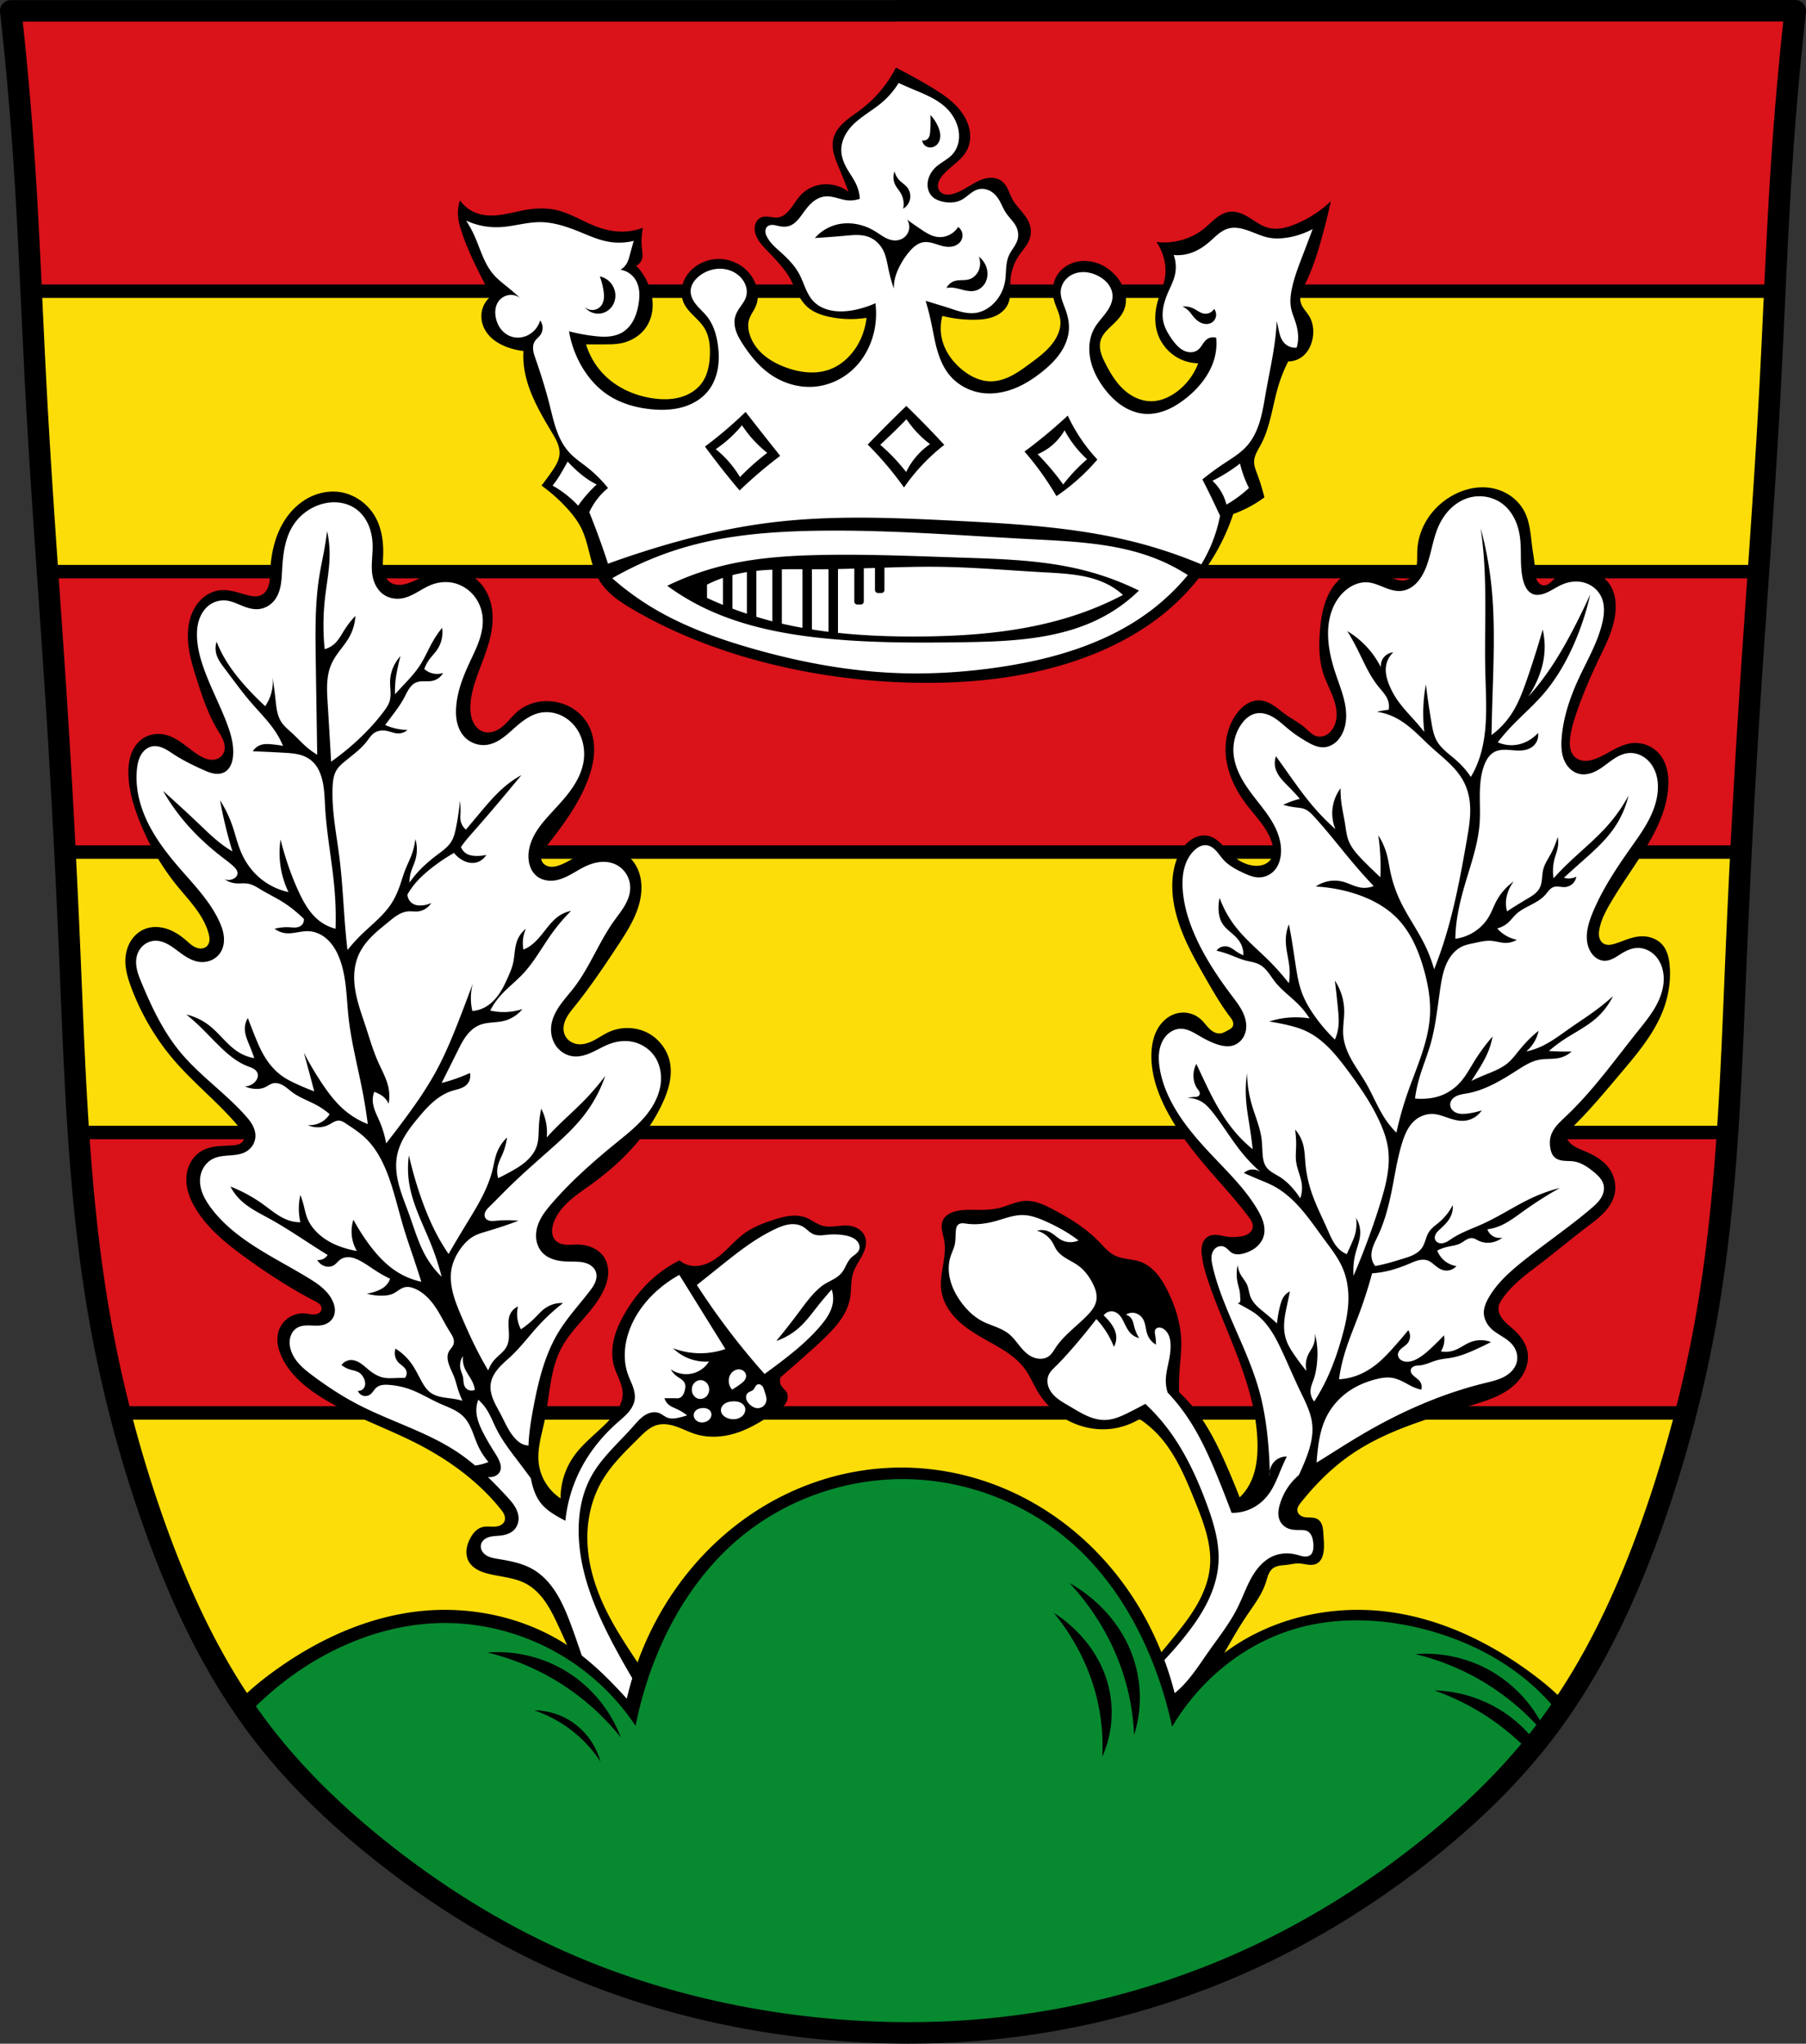 <svg xmlns="http://www.w3.org/2000/svg" width="672.192" height="760.539"><rect width="100%" height="100%" fill="#333333" stroke="none"/><path style="fill:#fcdd09;fill-opacity:1;stroke:none;stroke-width:8;stroke-linecap:round;stroke-linejoin:round;stroke-miterlimit:4;stroke-dasharray:none;stroke-opacity:1" d="M333.067 4v.047H4a1271.12 1271.12 0 0 1 4.704 51.965c2.08 29.73 3.114 59.54 4.706 89.31 2.144 40.09 5.3 80.11 7.84 120.17 1.886 29.75 3.433 59.524 4.705 89.31 1.925 45.08 3.242 90.37 10.978 134.78 4.323 24.84 10.652 49.301 18.818 73.08 9.89 28.802 22.627 56.862 40.82 80.932 13.1 17.329 28.857 32.37 45.739 45.732 19.32 15.292 40.222 28.489 62.423 38.764 23.487 10.872 48.364 18.438 73.704 23.049a334.328 334.328 0 0 0 56.05 5.36v.001h.29c1.147.012 2.293.039 3.44.04v-.032a305.568 305.568 0 0 0 55.343-4.922c25.45-4.636 50.353-12.525 73.897-23.543 22.158-10.369 43.092-23.495 62.425-38.764 16.897-13.345 32.641-28.399 45.736-45.732 18.186-24.08 30.934-52.13 40.823-80.932 8.168-23.778 14.495-48.24 18.818-73.08 7.736-44.41 9.053-89.699 10.978-134.779 1.272-29.787 2.817-59.56 4.704-89.31 2.54-40.06 5.697-80.08 7.84-120.17 1.593-29.771 2.628-59.581 4.707-89.311 1.213-17.353 2.78-34.68 4.704-51.965h-166.23z"/><path style="opacity:1;fill:#da121a;fill-opacity:1;fill-rule:evenodd;stroke:#000;stroke-width:5;stroke-linecap:round;stroke-linejoin:round;stroke-miterlimit:4;stroke-dasharray:none;stroke-opacity:1;paint-order:fill markers stroke" d="M333.066 4v.047H4a1271.115 1271.115 0 0 1 4.703 51.965c1.22 17.43 2.077 34.887 2.9 52.347h648.983c.824-17.476 1.682-34.949 2.902-52.394 1.213-17.353 2.78-34.68 4.703-51.965H333.066zM17.686 212.72c1.215 17.59 2.448 35.177 3.564 52.772 1.09 17.19 2.054 34.387 2.93 51.59h623.828a4131.4 4131.4 0 0 1 2.933-51.637c1.115-17.579 2.346-35.151 3.56-52.724H17.687zM29.2 421.444c1.538 22.845 3.808 45.605 7.733 68.139a472.5 472.5 0 0 0 7.789 36.223h582.734a472.644 472.644 0 0 0 7.803-36.27c3.922-22.518 6.19-45.263 7.728-68.092H29.201z"/><path style="fill:#000;stroke:none;stroke-width:1px;stroke-linecap:butt;stroke-linejoin:miter;stroke-opacity:1" d="M551.064 181.361c-3.856.146-7.683 1.393-11.021 3.366-3.54 2.092-6.606 5-8.807 8.472-2.2 3.473-3.522 7.51-3.716 11.617-.098 2.071.083 4.172-.342 6.202-.213 1.014-.58 2.005-1.174 2.855-.594.85-1.422 1.552-2.399 1.9-.931.332-1.956.332-2.927.147-.972-.185-1.9-.547-2.813-.928-1.769-.737-3.508-1.553-5.322-2.172-1.814-.618-3.72-1.04-5.635-.959-2.008.085-3.975.725-5.707 1.744-1.731 1.02-3.231 2.411-4.469 3.995-3.816 4.883-5.014 11.3-5.478 17.48-.395 5.256-.331 10.644 1.305 15.654.992 3.041 2.541 5.872 3.652 8.871.706 1.908 1.238 3.904 1.287 5.938.05 2.034-.41 4.116-1.549 5.803-.653.968-1.532 1.8-2.588 2.299-1.056.498-2.293.647-3.412.31-.782-.235-1.479-.693-2.107-1.215-.628-.521-1.198-1.11-1.807-1.654-2.285-2.045-5.075-3.43-7.566-5.219-1.511-1.084-2.913-2.318-4.473-3.332-1.56-1.013-3.321-1.812-5.18-1.887-1.658-.066-3.31.456-4.728 1.32-1.417.865-2.612 2.06-3.621 3.378-3.337 4.356-4.663 10.059-4.233 15.529.518 6.576 3.43 12.797 7.38 18.08 3.407 4.558 7.68 8.662 9.593 14.022.41 1.149.706 2.354.7 3.574-.008 1.22-.335 2.46-1.07 3.435-.621.826-1.513 1.428-2.483 1.784-.971.355-2.017.47-3.05.43-1.914-.077-3.788-.688-5.464-1.618-1.676-.93-3.162-2.173-4.498-3.547-1.114-1.146-2.131-2.389-3.303-3.476-1.171-1.088-2.528-2.03-4.076-2.428-1.436-.37-2.977-.246-4.377.24s-2.664 1.323-3.74 2.342c-2.555 2.418-4.029 5.792-4.797 9.224-1.165 5.206-.836 10.67.369 15.868 2.11 9.097 6.795 17.356 11.437 25.459 2.75 4.8 5.516 9.61 8.856 14.02.41.54.833 1.085 1.088 1.714.127.315.211.649.222.988.012.34-.05.683-.203.987-.18.358-.477.646-.804.877-.328.23-.688.41-1.041.6-.83.445-1.652.963-2.582 1.107-.775.12-1.578-.034-2.293-.354-.716-.32-1.35-.8-1.916-1.342-1.135-1.081-2.019-2.409-3.172-3.47a9.785 9.785 0 0 0-4.324-2.303 9.82 9.82 0 0 0-4.899.09c-2.992.833-5.465 3.091-6.976 5.804-1.511 2.714-2.131 5.85-2.248 8.954-.288 7.602 2.321 15.057 5.902 21.77 4.363 8.178 10.167 15.5 16.236 22.507 4.744 5.477 9.677 10.803 14.02 16.603.433.579.864 1.166 1.17 1.82.305.656.48 1.39.379 2.106-.076.53-.301 1.033-.624 1.461-.322.428-.738.78-1.197 1.057-.918.551-1.988.791-3.049.935-1.59.217-3.21.235-4.796 0-1.183-.175-2.345-.49-3.536-.603-1.19-.113-2.446-.007-3.474.603a4.407 4.407 0 0 0-1.444 1.424 5.848 5.848 0 0 0-.761 1.887c-.295 1.331-.194 2.717-.01 4.068.517 3.79 1.678 7.464 2.953 11.07 3.737 10.575 8.5 20.768 12.176 31.364 3.057 8.81 5.367 17.978 5.533 27.303.103 5.758-.698 11.757-3.852 16.576a19.004 19.004 0 0 1-2.789 3.35 290.534 290.534 0 0 0-4.959-11.999c-3.032-6.896-6.362-13.725-10.906-19.734a58.22 58.22 0 0 0-6.642-7.379 63.388 63.388 0 0 1 0-5.904c.212-4.555.916-9.096.738-13.653-.252-6.43-2.268-12.7-5.166-18.447-1.121-2.223-2.385-4.396-4.022-6.273-1.636-1.877-3.668-3.458-6.013-4.295-1.544-.552-3.183-.77-4.801-1.033-1.618-.264-3.25-.583-4.719-1.313-2.354-1.17-4.073-3.28-5.904-5.166-4.845-4.99-10.852-8.696-17.004-11.941-1.663-.878-3.35-1.73-5.129-2.338-1.78-.61-3.662-.973-5.539-.85-3.195.21-6.121 1.796-9.225 2.584-2.879.731-5.885.769-8.855.738-2.497-.025-5.028-.092-7.453.502-1.018.25-2.016.619-2.889 1.198-.873.578-1.617 1.377-2.025 2.341-.49 1.159-.468 2.473-.258 3.713.21 1.24.597 2.446.818 3.684.544 3.046.065 6.173-.449 9.224-.514 3.052-1.064 6.157-.658 9.225.353 2.67 1.429 5.218 2.935 7.451 1.507 2.233 3.437 4.16 5.551 5.83 4.424 3.495 9.616 5.86 14.39 8.856 3.047 1.911 5.97 4.127 8.118 7.012 2.008 2.697 3.26 5.873 5.002 8.75 2.631 4.344 6.41 7.99 10.863 10.435 4.808 2.64 10.407 3.857 15.865 3.32a26.407 26.407 0 0 0 11.07-3.69 37.037 37.037 0 0 1 5.534 4.429c7.29 7.078 11.33 16.772 15.129 26.197 3.142 7.799 6.309 15.979 5.535 24.351-.453 4.91-2.261 9.62-4.69 13.91-2.427 4.29-5.47 8.198-8.57 12.032a414.097 414.097 0 0 1-19.19 22.096l17.538 12.816a91.31 91.31 0 0 0 10.697-12.785c4.372-6.32 7.925-13.158 11.74-19.828 1.978-3.458 4.03-6.876 6.262-10.176 2.651-3.92 5.599-7.756 7.045-12.262.303-.942.536-1.909.912-2.824.376-.915.911-1.794 1.697-2.395.723-.551 1.615-.836 2.51-.994.895-.157 1.805-.198 2.707-.31 1.48-.185 2.946-.568 4.436-.522 1.15.036 2.277.327 3.42.463 1.143.136 2.36.101 3.363-.463.685-.385 1.227-.996 1.605-1.685.379-.69.602-1.456.745-2.229.428-2.315.155-4.693 0-7.043-.068-1.015-.115-2.043-.397-3.021-.282-.978-.829-1.917-1.691-2.457-.833-.521-1.855-.617-2.836-.653-.981-.035-1.992-.03-2.905-.392a3.225 3.225 0 0 1-1.195-.803 2.455 2.455 0 0 1-.63-1.283c-.087-.582.068-1.181.331-1.707s.63-.99.998-1.45c5.17-6.44 11.013-12.393 17.746-17.175 13.858-9.842 30.708-14.265 46.934-19.326 3.46-1.08 6.93-2.205 10.111-3.942 3.181-1.736 6.086-4.135 7.891-7.277 1.486-2.586 2.173-5.69 1.564-8.61-.665-3.194-2.79-5.905-5.216-8.087-.998-.898-2.057-1.73-3-2.684-.944-.954-1.779-2.05-2.22-3.318-.26-.751-.378-1.561-.26-2.348.155-1.048.71-1.991 1.304-2.87 3.675-5.426 9.147-9.319 14.35-13.306 5.8-4.445 11.4-9.147 17.22-13.566 2.104-1.597 4.244-3.166 6.09-5.055 1.846-1.888 3.402-4.134 4.084-6.685.896-3.352.166-7.076-1.826-9.916-2.177-3.104-5.636-5.053-9.131-6.522-1.093-.459-2.204-.884-3.248-1.445s-2.028-1.27-2.752-2.207a4.197 4.197 0 0 1-.633-1.1 2.574 2.574 0 0 1-.15-1.25c.068-.474.296-.913.584-1.297.288-.383.635-.717.98-1.05 6.65-6.419 12.564-13.55 18.526-20.612 6.178-7.318 12.544-14.777 15.914-23.742 1.963-5.224 2.842-10.876 2.347-16.436-.24-2.7-.857-5.495-2.607-7.566-1.112-1.316-2.634-2.263-4.28-2.775-1.644-.513-3.407-.6-5.113-.356-2.89.415-5.558 1.751-8.35 2.61-.684.21-1.384.391-2.099.43-.715.037-1.452-.076-2.074-.43a3.293 3.293 0 0 1-1.133-1.1 4.302 4.302 0 0 1-.576-1.479c-.205-1.042-.077-2.122.143-3.162.686-3.254 2.243-6.256 3.914-9.132 4.3-7.408 9.46-14.287 13.828-21.655 3.994-6.738 7.376-14.096 7.826-21.916.125-2.171.019-4.368-.5-6.48-.52-2.112-1.463-4.14-2.89-5.781-2.483-2.853-6.422-4.359-10.177-3.915-2.41.286-4.671 1.308-6.814 2.45-2.143 1.142-4.225 2.422-6.492 3.29-1.286.493-2.643.852-4.02.835-1.376-.018-2.779-.44-3.806-1.356-.942-.84-1.513-2.039-1.764-3.275-.25-1.237-.202-2.516-.063-3.77.357-3.214 1.303-6.332 2.348-9.392 2.346-6.867 5.215-13.546 8.35-20.09 1.511-3.156 3.088-6.29 4.29-9.576 1.203-3.287 2.028-6.753 1.971-10.252-.028-1.766-.285-3.536-.873-5.201-.587-1.665-1.513-3.225-2.78-4.454-1.319-1.277-2.98-2.173-4.735-2.709-1.756-.535-3.605-.72-5.44-.681-1.643.034-3.292.246-4.859.742-1.567.496-3.055 1.284-4.273 2.389-.55.499-1.044 1.06-1.627 1.52-.584.46-1.283.82-2.026.827-.638.006-1.264-.258-1.752-.67-.488-.412-.845-.965-1.082-1.558-.473-1.187-.478-2.497-.556-3.772-.167-2.714-.687-5.392-1.045-8.088-.602-4.523-.794-9.243-2.87-13.306-1.207-2.363-3.023-4.405-5.199-5.924-2.176-1.519-4.706-2.517-7.324-2.947a19.228 19.228 0 0 0-3.85-.235zm-427.681 1.58c-2.997.098-5.975.94-8.623 2.358-3.532 1.891-6.488 4.777-8.68 8.13-3.751 5.74-5.245 12.704-5.535 19.555-.068 1.6-.076 3.224-.51 4.766-.217.771-.541 1.517-1.008 2.168-.466.651-1.08 1.206-1.802 1.553-.794.38-1.694.5-2.573.459-.878-.041-1.742-.237-2.593-.46-3.288-.86-6.578-2.16-9.961-1.845-3.147.293-6.072 2.019-8.118 4.428-2.905 3.42-4.066 8.056-4.06 12.545.007 5.546 1.641 10.95 3.322 16.236 2.061 6.48 4.245 12.988 7.748 18.816.859 1.429 1.805 2.833 2.307 4.422.251.795.387 1.634.33 2.465-.057.832-.313 1.656-.793 2.338-.752 1.068-2.021 1.714-3.32 1.846-.906.092-1.826-.05-2.694-.326-.867-.278-1.687-.69-2.472-1.15-2.132-1.252-4.03-2.858-6.022-4.321-1.992-1.463-4.13-2.808-6.523-3.428-2.99-.775-6.333-.308-8.856 1.475-1.92 1.357-3.295 3.4-4.101 5.61-.806 2.208-1.07 4.585-1.063 6.937.018 5.43 1.457 10.764 3.32 15.865 3.455 9.457 8.418 18.375 14.758 26.197 2.25 2.775 4.67 5.413 6.805 8.277 2.134 2.865 3.993 5.993 4.953 9.434.224.804.399 1.631.358 2.465-.042.833-.317 1.68-.895 2.281-.526.548-1.273.858-2.03.924-.756.066-1.52-.1-2.218-.399-1.395-.598-2.503-1.695-3.65-2.689-2.13-1.843-4.54-3.42-7.227-4.26-2.688-.84-5.678-.896-8.271.201-2.23.945-4.074 2.71-5.264 4.819-1.19 2.11-1.745 4.548-1.756 6.97-.016 3.428 1.02 6.771 2.223 9.981 3.677 9.807 9.044 18.989 15.867 26.936 7.596 8.847 16.917 16.105 24.351 25.09.566.683 1.13 1.39 1.463 2.212.167.412.273.85.285 1.293.013.444-.071.895-.271 1.291-.35.696-1.032 1.181-1.764 1.45-.731.268-1.517.342-2.295.394-1.882.126-3.773.137-5.648.344-1.875.207-3.754.62-5.422 1.502-1.578.834-2.932 2.076-3.937 3.55-1.006 1.475-1.665 3.177-1.965 4.936-.392 2.299-.173 4.678.455 6.924.627 2.246 1.654 4.366 2.865 6.36 4.5 7.409 11.435 12.98 18.447 18.077 8.234 5.985 16.793 11.55 25.828 16.237.614.318 1.241.639 1.739 1.119.249.24.462.518.607.832.145.314.219.665.188 1.01-.05.557-.377 1.069-.82 1.41-.444.34-.995.522-1.551.586-1.112.127-2.22-.19-3.332-.32a9.827 9.827 0 0 0-6.11 1.285 9.433 9.433 0 0 0-4.002 4.777c-.619 1.668-.74 3.498-.498 5.262.242 1.763.835 3.465 1.604 5.07 3.085 6.444 8.845 11.212 14.918 14.976 10.977 6.806 23.367 10.96 34.884 16.805 11.965 6.072 23.104 14.097 31.512 24.553.52.647 1.037 1.313 1.36 2.078.16.383.273.79.304 1.203a2.81 2.81 0 0 1-.168 1.225c-.273.706-.869 1.256-1.55 1.586-.682.33-1.447.455-2.204.488-1.513.066-3.062-.218-4.523.18-.993.27-1.887.846-2.621 1.568-.734.722-1.315 1.586-1.807 2.49-.706 1.298-1.24 2.705-1.42 4.172-.179 1.467.012 2.998.682 4.315.686 1.349 1.846 2.417 3.152 3.181 1.307.764 2.76 1.242 4.227 1.615 4.7 1.196 9.74 1.41 14.021 3.69 2.875 1.531 5.227 3.918 7.106 6.578 1.879 2.66 3.316 5.601 4.7 8.549A322.02 322.02 0 0 1 221.2 638.41l32.838 4.059a627.317 627.317 0 0 1-18.078-25.828c-3.874-5.841-7.66-11.766-10.701-18.08-3.835-7.964-6.47-16.623-6.64-25.46-.15-7.702 1.628-15.497 5.532-22.138 3.547-6.033 8.69-10.931 13.653-15.865.995-.99 1.99-1.987 3.1-2.846s2.347-1.58 3.7-1.951c2.39-.654 4.953-.169 7.29.654 2.336.823 4.55 1.978 6.914 2.717 5.277 1.65 11.075 1.124 16.28-.738 4.886-1.748 9.283-4.604 13.634-7.43 1.304-.847 2.641-1.723 3.543-2.99.45-.634.782-1.362.896-2.131.114-.77 0-1.58-.38-2.258-.472-.84-1.306-1.417-1.844-2.215a3.808 3.808 0 0 1-.42-3.361 977.515 977.515 0 0 0 8.845-7.748c2.579-2.286 5.146-4.587 7.618-6.988 2.126-2.067 4.19-4.22 5.884-6.653 1.695-2.433 3.018-5.167 3.532-8.088.537-3.056.186-6.26 1.107-9.224.573-1.843 1.61-3.5 2.582-5.166.756-1.296 1.484-2.625 1.896-4.067.413-1.442.49-3.02-.05-4.42-.453-1.17-1.323-2.16-2.375-2.843-1.053-.684-2.282-1.073-3.53-1.215-1.658-.19-3.331.043-4.992.207-1.66.163-3.367.254-4.97-.207-2.12-.61-3.86-2.122-5.903-2.951-1.924-.781-4.062-.928-6.127-.704-2.064.225-4.072.807-6.049 1.442-3.893 1.25-7.77 2.747-11.07 5.164-2.375 1.74-4.392 3.912-6.518 5.95-2.125 2.036-4.42 3.98-7.134 5.12-2.088.877-4.435 1.247-6.64.738a8.818 8.818 0 0 1-3.69-1.845 44.506 44.506 0 0 0-8.118 5.166c-4.932 3.95-8.99 8.934-12.177 14.39-1.76 3.011-3.27 6.197-4.098 9.584-.828 3.388-.95 6.996.04 10.34.509 1.724 1.303 3.348 1.97 5.018s1.216 3.425 1.201 5.222c-.014 1.69-.532 3.35-1.318 4.846-.787 1.496-1.835 2.838-2.96 4.1-4.462 5.008-10.193 8.881-14.02 14.39a27.04 27.04 0 0 0-4.798 15.497c-4.405-2.854-7.456-7.708-8.117-12.915-.692-5.447 1.103-10.856 2.213-16.234 1.873-9.072 1.906-18.764 6.273-26.934 2.059-3.85 4.985-7.154 7.852-10.447 2.867-3.292 5.734-6.66 7.645-10.586.957-1.966 1.668-4.078 1.822-6.26.154-2.181-.277-4.44-1.453-6.285-1.066-1.67-2.703-2.936-4.526-3.714-1.822-.78-3.823-1.088-5.804-1.08-1.356.005-2.715.154-4.065.035a7.384 7.384 0 0 1-1.98-.43c-.634-.242-1.23-.6-1.705-1.082-.825-.837-1.248-2.014-1.319-3.188-.07-1.173.19-2.347.582-3.455 1.109-3.126 3.262-5.79 5.721-8.017 2.459-2.227 5.236-4.066 7.93-6.002 11.166-8.023 21.218-18.12 26.935-30.625 1.109-2.425 2.053-4.941 2.572-7.557.52-2.615.606-5.342.012-7.941-1.068-4.674-4.41-8.754-8.748-10.793-4.338-2.04-9.576-2.02-13.931-.016-1.922.884-3.66 2.12-5.54 3.092-1.879.971-3.992 1.684-6.087 1.394a6.34 6.34 0 0 1-2.903-1.168 5.65 5.65 0 0 1-1.902-2.47c-.347-.896-.447-1.879-.35-2.834.097-.956.385-1.886.787-2.758.805-1.744 2.049-3.243 3.252-4.74 5.86-7.292 11.095-15.06 16.235-22.875 3.752-5.706 7.55-11.686 8.486-18.45.334-2.414.287-4.896-.297-7.263s-1.718-4.617-3.392-6.389c-1.873-1.98-4.393-3.318-7.063-3.867-2.67-.549-5.482-.322-8.066.547-3.916 1.316-7.224 4.023-11.069 5.535-1.238.487-2.568.85-3.888.691a4.31 4.31 0 0 1-1.864-.658c-.555-.366-1.012-.891-1.257-1.51a3.363 3.363 0 0 1-.21-1.503c.041-.51.182-1.006.383-1.475.403-.938 1.04-1.753 1.67-2.557 6.089-7.771 12.116-15.814 15.498-25.09 1.173-3.216 2.018-6.58 2.139-10.001.121-3.422-.507-6.913-2.139-9.922-1.402-2.585-3.525-4.766-6.04-6.29-2.516-1.523-5.415-2.393-8.35-2.566-4.215-.248-8.56.99-11.807 3.69-1.983 1.65-3.517 3.782-5.469 5.468-.976.844-2.064 1.576-3.275 2.02-1.211.444-2.553.587-3.8.26a5.844 5.844 0 0 1-2.329-1.252 7.288 7.288 0 0 1-1.637-2.086c-.835-1.57-1.147-3.372-1.2-5.149-.095-3.126.571-6.23 1.476-9.224 2.2-7.28 5.843-14.207 6.64-21.77.288-2.729.192-5.511-.449-8.18-.64-2.668-1.837-5.22-3.61-7.316a15.757 15.757 0 0 0-7.025-4.746 15.975 15.975 0 0 0-8.47-.42c-3.774.844-7.102 3.015-10.702 4.428-1.253.492-2.56.895-3.904.97-1.344.076-2.739-.2-3.844-.97-.736-.514-1.32-1.23-1.736-2.026-.415-.796-.667-1.67-.805-2.558-.276-1.775-.106-3.584-.043-5.38.176-4.955-.514-10.068-2.95-14.388-2.745-4.864-7.753-8.45-13.284-9.224a17.459 17.459 0 0 0-2.99-.157z"/><path style="fill:#fff;stroke:none;stroke-width:1px;stroke-linecap:butt;stroke-linejoin:miter;stroke-opacity:1" d="M550.203 184.682c-1.09.033-2.176.189-3.228.472-2.678.722-5.121 2.214-7.102 4.155-1.98 1.94-3.508 4.318-4.6 6.867-2.428 5.669-2.742 12.146-5.712 17.55-.814 1.48-1.827 2.868-3.108 3.97-1.28 1.1-2.843 1.908-4.514 2.154-1.453.214-2.942 0-4.353-.409-2.89-.838-5.57-2.5-8.57-2.72-2.841-.209-5.67.94-7.893 2.72-2.505 2.006-4.328 4.791-5.42 7.809-1.091 3.018-1.474 6.263-1.383 9.47.138 4.828 1.324 9.572 2.858 14.151 1.082 3.231 2.342 6.411 3.129 9.727.485 2.045.79 4.144.73 6.246-.059 2.101-.489 4.21-1.41 6.1-.653 1.338-1.557 2.566-2.72 3.495-1.165.93-2.596 1.549-4.083 1.643-1.133.072-2.27-.158-3.338-.545-1.067-.387-2.072-.929-3.056-1.496-2.434-1.402-4.77-2.978-6.94-4.762-1.81-1.488-3.515-3.13-5.53-4.328-1.006-.6-2.088-1.084-3.23-1.35-1.14-.265-2.344-.308-3.484-.037-1.11.265-2.14.822-3.027 1.541-.887.72-1.635 1.599-2.28 2.541-1.958 2.866-2.961 6.363-2.869 9.833.09 3.38 1.19 6.677 2.762 9.671 1.572 2.995 3.608 5.718 5.686 8.387 2.438 3.132 4.965 6.233 6.796 9.754 1.832 3.52 2.94 7.553 2.319 11.473-.29 1.829-.97 3.627-2.176 5.033-1.474 1.718-3.723 2.757-5.986 2.72-1.952-.03-3.807-.812-5.578-1.632-2.782-1.288-5.57-2.754-7.62-5.033-.94-1.046-1.707-2.242-2.67-3.268-.48-.513-1.011-.985-1.613-1.35-.601-.364-1.276-.62-1.976-.69-.835-.081-1.683.106-2.444.46-.76.353-1.439.867-2.047 1.445-1.813 1.724-3.02 4.023-3.68 6.436-.659 2.413-.794 4.944-.673 7.443.293 6.065 2.062 11.985 4.49 17.55 3.558 8.154 8.52 15.62 13.877 22.722 1.498 1.985 3.043 3.966 4.094 6.22 1.051 2.254 1.58 4.847.941 7.25a7.469 7.469 0 0 1-1.717 3.153 6.626 6.626 0 0 1-3.044 1.88c-1.684.472-3.491.216-5.17-.271-2.6-.754-5.01-2.037-7.348-3.4-1.1-.642-2.193-1.307-3.365-1.807-1.172-.5-2.436-.833-3.71-.78-1.911.081-3.727 1.052-5.034 2.45-1.444 1.544-2.3 3.575-2.659 5.658-.358 2.083-.241 4.224.075 6.315.76 5.035 2.67 9.848 5.17 14.285 4.004 7.11 9.483 13.268 15.101 19.185 5.824 6.134 11.911 12.16 16.192 19.455.894 1.525 1.71 3.115 2.175 4.82.465 1.706.563 3.547.026 5.231-.495 1.551-1.513 2.91-2.776 3.938-1.263 1.027-2.764 1.736-4.324 2.203-.76.227-1.544.4-2.338.41-.794.01-1.603-.148-2.289-.547-.547-.319-.997-.777-1.457-1.213-.46-.436-.947-.863-1.535-1.1a2.993 2.993 0 0 0-1.916-.087 3.43 3.43 0 0 0-1.621 1.04c-.72.82-1.044 1.93-1.088 3.02-.044 1.09.167 2.174.406 3.238.906 4.035 2.205 7.971 3.674 11.836 4.436 11.676 10.44 22.786 13.742 34.832 1.861 6.791 2.839 13.798 3.403 20.817.24 2.984.388 5.974.48 8.967.13-1.238.617-2.44 1.424-3.389a6.28 6.28 0 0 1 4.898-2.178 95.795 95.795 0 0 0-2.04 4.49c-1.365 3.22-2.577 6.557-4.628 9.39-1.598 2.207-3.696 4.065-6.123 5.306a16.25 16.25 0 0 1-7.754 1.767 496.913 496.913 0 0 0-4.49-11.564c-3.5-8.693-7.285-17.355-12.654-25.035a70.635 70.635 0 0 0-6.666-8.162 14.714 14.714 0 0 1-.68-4.49c.014-2.757.798-5.441 1.3-8.151.318-1.709.525-3.447.468-5.184-.052-1.571-.341-3.19-1.225-4.49-.476-.7-1.126-1.297-1.904-1.633-.412-.177-.865-.281-1.31-.23-.224.025-.442.09-.64.197a1.45 1.45 0 0 0-.5.442c-.213.307-.287.692-.283 1.066.004.374.083.743.149 1.111.207 1.167.298 2.353.271 3.537a7.315 7.315 0 0 1-3.129-3.673c-.374-.976-.533-2.019-.74-3.043-.206-1.025-.472-2.06-1.03-2.944-.742-1.178-2.015-2.023-3.4-2.175a4.399 4.399 0 0 0-2.857.68c.825.244 1.56.782 2.041 1.495.622.92.802 2.056 1.088 3.13a15.091 15.091 0 0 0 1.77 4.081 6.399 6.399 0 0 1-2.858-1.496c-1.17-1.065-1.899-2.52-2.586-3.945-.432-.896-.861-1.802-1.463-2.594-.601-.792-1.394-1.47-2.345-1.76a3.583 3.583 0 0 0-2.194.04 3.588 3.588 0 0 0-1.754 1.32 20.79 20.79 0 0 1 2.178 2.312c1.186 1.471 2.191 3.164 2.45 5.035a7.05 7.05 0 0 1-.817 4.354 31.77 31.77 0 0 0-6.531-10.34 239.597 239.597 0 0 1-8.436 10.34c-2.182 2.527-4.418 5.011-6.803 7.348-.926.907-1.895 1.82-2.449 2.992-.717 1.52-.64 3.344 0 4.898.66 1.605 1.869 2.934 3.232 4.008 1.364 1.074 2.89 1.918 4.387 2.795 2.086 1.222 4.134 2.521 6.334 3.523 2.2 1.002 4.583 1.704 7 1.647 3.269-.077 6.334-1.517 9.252-2.992 1.92-.97 3.825-1.97 5.715-2.995a71.242 71.242 0 0 1 7.074 7.62c7.032 8.78 11.89 19.107 15.783 29.66 2.612 7.08 4.846 14.51 4.354 22.04-.34 5.211-1.99 10.281-4.352 14.938-2.361 4.657-5.425 8.927-8.709 12.987-5.469 6.762-11.584 13-18.232 18.607l6.94 6.26a26.29 26.29 0 0 0 6.665-3.403c5.867-4.143 9.748-10.45 13.877-16.326 3.845-5.471 8.056-10.74 11.022-16.734 2.326-4.701 3.89-9.846 7.074-14.014 1.708-2.234 3.905-4.163 6.531-5.17 2.715-1.04 5.768-1.038 8.573-.273.852.233 1.695.536 2.576.61.44.036.888.012 1.314-.104.427-.117.83-.328 1.143-.64.465-.468.697-1.122.816-1.77.182-.986.137-2.002 0-2.995-.106-.774-.271-1.55-.611-2.253-.34-.705-.867-1.338-1.565-1.692-.826-.419-1.796-.411-2.722-.408-1.571.006-3.192-.037-4.625-.68-1.351-.606-2.46-1.748-2.994-3.129-.35-.904-.458-1.892-.403-2.861.055-.969.268-1.922.54-2.854a22.62 22.62 0 0 1 5.306-9.251 24.685 24.685 0 0 1 1.746-1.645 98.875 98.875 0 0 0 2.08-4.691c1.887-4.587 3.45-9.505 2.887-14.432-.492-4.296-2.554-8.226-4.426-12.123-2.305-4.798-4.372-9.707-6.61-14.537-1.31-2.83-2.685-5.644-4.427-8.23-1.742-2.587-3.87-4.954-6.473-6.673a32.652 32.652 0 0 0-1.924-1.154 153.373 153.373 0 0 0-4.234-2.308.805.805 0 0 0 .963 0 .92.92 0 0 0 .262-.317c.063-.123.101-.258.123-.394.043-.274.02-.553 0-.829-.06-.834-.071-1.674-.194-2.501-.164-1.109-.526-2.176-.77-3.27a15.561 15.561 0 0 1 0-6.734 9.123 9.123 0 0 0 1.155 3.654c.715 1.254 1.728 2.336 2.31 3.656.62 1.402.713 2.983 1.259 4.414.495 1.3 1.349 2.44 2.324 3.434.975.993 2.075 1.853 3.152 2.734a98.222 98.222 0 0 1 4.426 3.85 42.987 42.987 0 0 1 1.154-6.543c.332-1.29.739-2.593 1.54-3.656a5.778 5.778 0 0 1 2.114-1.73c-.311 1.54-.63 3.079-.96 4.616-.694 3.233-1.43 6.52-1.155 9.815a15.27 15.27 0 0 0 1.035 4.422c.662 1.645 1.623 3.155 2.621 4.62a84.814 84.814 0 0 0 4.618 6.157 9.454 9.454 0 0 1 .77-6.35c.467-.922 1.085-1.763 1.538-2.693a8.605 8.605 0 0 0 .77-5.002c.517 1.884.841 3.821.963 5.772.124 1.988.038 3.986-.194 5.964-.214 1.828-.554 3.647-1.154 5.387-.438 1.27-1.017 2.514-1.154 3.85a6.046 6.046 0 0 0 1.347 4.426 71.882 71.882 0 0 0 3.655-6.35c2.899-5.688 5.03-11.742 6.734-17.895 1.151-4.155 2.117-8.391 2.31-12.699.195-4.324-.41-8.721-2.117-12.7-1.687-3.933-4.383-7.333-6.927-10.774-2.736-3.701-5.335-7.513-8.338-11-3.003-3.488-6.447-6.672-10.518-8.819-1.677-.884-3.443-1.586-5.195-2.31a188.54 188.54 0 0 1-5.772-2.5 4.88 4.88 0 0 1 2.116-1.155 4.932 4.932 0 0 1 4.04.77 57.914 57.914 0 0 1-6.54-6.735c-4.091-4.959-7.333-10.57-11.354-15.585-1.025-1.279-2.115-2.532-3.463-3.463a9.857 9.857 0 0 0-5.773-1.733 9.608 9.608 0 0 1 2.31-.385c.395-.016.795-.01 1.178-.105.192-.048.379-.123.543-.232.164-.11.305-.256.395-.432.097-.19.133-.411.117-.625a1.764 1.764 0 0 0-.172-.615c-.182-.389-.467-.719-.715-1.069a7.863 7.863 0 0 1-1.154-2.502 9.282 9.282 0 0 1 .77-6.734c.514 1.09 1.026 2.18 1.538 3.272 1.95 4.155 3.888 8.324 6.159 12.314 2.48 4.36 5.367 8.51 8.85 12.121a47.15 47.15 0 0 0 4.425 4.041c-.29-2.609-.634-5.21-1.033-7.805-.565-3.674-1.239-7.34-1.467-11.05a46.285 46.285 0 0 1 .385-9.43 45.09 45.09 0 0 0 1.73 11.545c1.214 4.24 3.058 8.329 3.656 12.7.245 1.783.277 3.59.385 5.388.109 1.808.325 3.7 1.348 5.195.613.897 1.48 1.591 2.394 2.18.914.588 1.885 1.083 2.801 1.668 1.653 1.054 3.111 2.39 4.424 3.847a30.892 30.892 0 0 1 3.08 4.041c.58-1.658.779-3.45.576-5.195-.336-2.894-1.74-5.578-2.115-8.467-.24-1.847-.049-3.718 0-5.58a36.704 36.704 0 0 0-.385-6.35 13.594 13.594 0 0 1 2.885 5.196c.713 2.424.734 4.987.963 7.504a46.466 46.466 0 0 0 2.117 10.199c1.625 4.974 4.043 9.643 6.156 14.43 1.197 2.71 2.372 5.572 4.618 7.506a9.287 9.287 0 0 0 2.501 1.539c.585-1.28 1.163-2.564 1.733-3.85.42-.948.837-1.898 1.154-2.885.695-2.163.893-4.484.576-6.734a10.273 10.273 0 0 1 1.541 5.58c-.052 2.84-1.276 5.509-1.925 8.273a24.303 24.303 0 0 0-.577 4.041 29.237 29.237 0 0 0 0 3.655 293.697 293.697 0 0 0 3.463-8.465 270.35 270.35 0 0 0 6.543-18.664c2.067-6.69 3.868-13.71 2.803-20.631-.48-3.115-1.531-6.118-2.803-9.002-3.109-7.05-7.529-13.438-12.123-19.625-4.263-5.741-8.937-11.547-15.392-14.625-2.735-1.304-5.694-2.067-8.659-2.693a104.905 104.905 0 0 0-5.195-.961c1.57-.513 3.18-.899 4.81-1.155 1.781-.279 3.585-.402 5.387-.384 1.61.016 3.22.144 4.811.384a31 31 0 0 0-3.85-4.896c-2.916-3.025-6.45-5.458-9.043-8.766-.884-1.127-1.647-2.345-2.529-3.474-.882-1.13-1.9-2.185-3.16-2.868-1.617-.876-3.5-1.077-5.277-1.546-1.983-.524-3.854-1.393-5.772-2.118a41.834 41.834 0 0 0-5.004-1.539 3.982 3.982 0 0 1 1.791-1.37 3.984 3.984 0 0 1 2.25-.169c.65.142 1.255.444 1.819.797.563.353 1.09.759 1.644 1.127.79.526 1.629.978 2.502 1.348a9.014 9.014 0 0 0-1.732-5.58c-.877-1.192-2.031-2.145-3.153-3.11-1.121-.965-2.237-1.975-3.004-3.24-.904-1.492-1.269-3.26-1.347-5.004a16.954 16.954 0 0 1 .385-4.426 39.775 39.775 0 0 0 5.964 10.776c3.653 4.693 8.301 8.496 12.508 12.699a89.022 89.022 0 0 1 7.31 8.275c.317-1.969.383-3.979.194-5.964-.319-3.355-1.356-6.637-1.348-10.006.006-2.038.4-4.073 1.155-5.965.42 2.11.805 4.227 1.154 6.35.547 3.33 1.008 6.673 1.541 10.005.426 2.662.9 5.325 1.73 7.889a31.152 31.152 0 0 0 1.733 4.232c1.037 2.092 2.295 4.069 3.656 5.965a62.449 62.449 0 0 0 7.31 8.467 16.85 16.85 0 0 0 1.348-5.195c.192-2.048.006-4.111-.193-6.158a453.44 453.44 0 0 0-1.154-10.582 20.786 20.786 0 0 1 3.465 11.16c.043 3.068-.598 6.131-.346 9.19.24 2.92 1.29 5.725 2.654 8.32 1.715 3.262 3.924 6.237 5.772 9.427 2.633 4.548 4.524 9.524 7.504 13.854a32.75 32.75 0 0 0 3.85 4.619 125.203 125.203 0 0 1 4.038-14.432c3.371-9.75 8.002-19.327 8.467-29.633.255-5.651-.77-11.294-2.309-16.738-1.947-6.89-4.834-13.712-9.812-18.857-4.564-4.718-10.642-7.752-16.934-9.621a57.634 57.634 0 0 0-13.468-2.309c2.888-2.022 6.679-2.7 10.09-1.805 2.261.594 4.34 1.832 6.65 2.19 1.616.25 3.3.05 4.81-.576a199.19 199.19 0 0 1-6.927-7.698c-5.115-5.99-9.875-12.282-15.2-18.086-1.06-1.154-2.193-2.325-3.656-2.886-.977-.375-2.038-.453-3.078-.578a31.659 31.659 0 0 1-4.81-.961 31.478 31.478 0 0 1 6.2-2.24 88.496 88.496 0 0 0-4.08-4.42c-1.02-1.034-2.071-2.046-2.976-3.182-.905-1.137-1.667-2.414-2.031-3.82a7.63 7.63 0 0 1 .191-4.426c1.289 1.792 2.573 3.588 3.85 5.388 3.156 4.448 6.282 8.927 9.812 13.084a86.447 86.447 0 0 0 8.467 8.659 15.52 15.52 0 0 1-1.154-6.735 15.567 15.567 0 0 1 3.078-8.467 36.039 36.039 0 0 0 .191 4.426c.327 3.105 1.058 6.152 1.541 9.236.295 1.88.503 3.793 1.155 5.58 1.062 2.916 3.22 5.283 5.386 7.504a166.518 166.518 0 0 0 6.543 6.35 84.267 84.267 0 0 0-.77-15.586 25.952 25.952 0 0 1 3.27 7.504c.49 1.9.763 3.85 1.155 5.773a48.472 48.472 0 0 0 3.656 10.967c2.694 5.717 6.456 10.872 9.236 16.547a54.02 54.02 0 0 1 3.463 9.045 151.77 151.77 0 0 0 3.272-9.045c4.168-12.777 6.62-26.04 8.923-39.281.873-5.016 1.726-10.15.889-15.172-.392-2.352-1.156-4.647-2.309-6.734-2.799-5.071-7.65-8.602-11.93-12.506-3.7-3.378-7.096-7.165-11.35-9.813a23.69 23.69 0 0 0-4.811-2.31 21.482 21.482 0 0 0-4.041-.961 50.191 50.191 0 0 1 4.425-.77 6.692 6.692 0 0 0-.193-3.271c-.661-2.083-2.28-3.688-3.654-5.387-3.477-4.295-5.568-9.511-8.082-14.432a88.435 88.435 0 0 0-3.463-6.158 32.904 32.904 0 0 1 7.504 6.158 32.892 32.892 0 0 1 5.002 7.313 5.1 5.1 0 0 1 .77-3.272 5.136 5.136 0 0 1 3.849-2.308 8.79 8.79 0 0 0-2.695 5.002c-.393 2.403.237 4.863 1.154 7.119a29.281 29.281 0 0 0 2.887 5.387c2.07 3.055 4.675 5.7 7.119 8.466a100.727 100.727 0 0 1 3.078 3.657 59.602 59.602 0 0 1 .578-17.701 302.71 302.71 0 0 0 2.117 14.43c.386 2.25.813 4.546 1.924 6.542 1.686 3.03 4.719 5.008 7.31 7.31a32.733 32.733 0 0 1 5.39 6.159 35.561 35.561 0 0 0 2.308-4.62c4.379-10.623 3.37-22.568 3.078-34.056-.368-14.43.509-28.898-.576-43.293-.267-3.539-.652-7.068-1.155-10.582a135.354 135.354 0 0 1 3.883 20.418c.943 8.452 1.087 16.975.965 25.479-.106 7.408-.413 14.81-.615 22.216-.08 2.95-.146 5.901-.194 8.852a30.83 30.83 0 0 0 7.313-7.697c2.692-4.053 4.38-8.675 5.965-13.276a372.446 372.446 0 0 0 3.656-11.16 332.055 332.055 0 0 0 2.117-7.119c.814 3.523.945 7.203.385 10.775-.448 2.855-1.333 5.632-2.502 8.274a40.105 40.105 0 0 1-3.271 5.965 98.395 98.395 0 0 0 6.35-7.889c4.504-6.227 8.265-12.962 11.737-19.818a286.788 286.788 0 0 0 5.002-10.39 101.135 101.135 0 0 1-6.158 18.663c-2.931 6.635-6.604 12.986-11.351 18.47-3.89 4.494-8.452 8.355-12.506 12.7a75.464 75.464 0 0 0-4.426 5.195 12.512 12.512 0 0 0 7.889.77 13.38 13.38 0 0 0 3.463-1.346 14.517 14.517 0 0 0 3.656-2.887c.259 1.756-.414 3.623-1.733 4.811-.764.689-1.716 1.15-2.71 1.414-.995.264-2.032.34-3.061.318-1.5-.03-2.99-.261-4.49-.294-1.5-.034-3.05.144-4.362.87-.9.499-1.652 1.237-2.248 2.075-.596.838-1.042 1.775-1.408 2.736-1.29 3.386-1.615 7.06-1.66 10.684-.045 3.623.179 7.252-.07 10.867-.518 7.513-3.049 14.715-5.196 21.934-1.685 5.664-3.15 11.43-3.656 17.318a54.09 54.09 0 0 0-.193 3.848 17.194 17.194 0 0 0 6.927-2.502 16.946 16.946 0 0 0 5.58-5.772c1.112-1.91 1.833-4.023 2.887-5.965a20.678 20.678 0 0 1 2.885-4.04 21.971 21.971 0 0 1 3.465-3.079 14.671 14.671 0 0 0-2.117 3.848 12.765 12.765 0 0 0-.77 3.465 11.29 11.29 0 0 0 .385 3.847c.893-.585 1.79-1.163 2.693-1.732 1.602-1.01 3.22-1.991 4.848-2.957.88-.523 1.768-1.043 2.572-1.676.805-.633 1.528-1.388 2.008-2.293.554-1.045.757-2.238.88-3.414.125-1.176.18-2.367.468-3.514.505-2.01 1.695-3.763 2.693-5.58a31.757 31.757 0 0 0 2.693-6.54 10.81 10.81 0 0 1 0 4.038c-.262 1.377-.79 2.688-1.154 4.041a17.577 17.577 0 0 0-.385 7.313 101.425 101.425 0 0 1 4.235-4.426c5.466-5.38 11.552-10.15 16.547-15.97a58.247 58.247 0 0 0 7.119-10.391 35.748 35.748 0 0 1-5.387 12.123c-3.468 5.01-8.145 9.035-12.7 13.084a512.939 512.939 0 0 0-5.964 5.386 6.55 6.55 0 0 0 2.693.194 6.542 6.542 0 0 0 1.924-.578 4.635 4.635 0 0 1-1.443 2.666 4.63 4.63 0 0 1-2.79 1.183c-.708.046-1.417-.074-2.124-.144-.707-.07-1.439-.09-2.11.144-.673.235-1.237.71-1.716 1.237-.48.527-.89 1.113-1.362 1.648-1.46 1.656-3.44 2.75-5.4 3.768-1.96 1.017-3.974 2.016-5.567 3.545-.95.911-1.727 1.992-2.693 2.886a9.889 9.889 0 0 1-4.234 2.309 13.26 13.26 0 0 0 3.271 2.693c1.25.73 2.622 1.252 4.041 1.54a8.094 8.094 0 0 1-4.234 1.154c-1.816-.019-3.575-.649-5.387-.77-2.007-.134-3.995.36-5.965.77-1.634.34-3.302.633-4.81 1.347-1.912.906-3.47 2.456-4.617 4.233-2.13 3.298-2.882 7.278-3.465 11.16-1.06 7.052-1.719 14.201-3.692 21.055-1.3 4.513-3.157 8.853-4.388 13.386a50.63 50.63 0 0 0-1.348 6.737c1.535.143 3.084.143 4.62 0a20.293 20.293 0 0 0 4.038-.772c3.188-.972 6.07-2.888 8.276-5.387 1.992-2.257 3.423-4.94 5.001-7.504a71.696 71.696 0 0 1 6.928-9.427 27.882 27.882 0 0 1-1.54 5.386c-1.192 2.991-2.89 5.75-4.618 8.467-.573.9-1.15 1.798-1.732 2.694a72.982 72.982 0 0 1 4.234-1.924c3.354-1.397 6.9-2.597 9.621-5.004 1.226-1.085 2.242-2.38 3.27-3.654 1.17-1.452 2.367-2.887 3.656-4.235a41.048 41.048 0 0 1 4.232-3.847 13.645 13.645 0 0 1-1.539 4.04 13.65 13.65 0 0 1-3.078 3.657 25.595 25.595 0 0 0 4.426-1.348c4.413-1.793 8.22-4.77 12.12-7.504 2.937-2.058 5.958-3.996 8.852-6.113a88.385 88.385 0 0 0 6.928-5.625 26.714 26.714 0 0 1-6.35 8.275c-3.59 3.144-7.946 5.259-11.93 7.889a53.643 53.643 0 0 0-5.58 4.232 84.778 84.778 0 0 0 8.466.194 9.91 9.91 0 0 1-4.233 2.308c-2.562.661-5.29.272-7.888.77-2.95.565-5.552 2.23-8.082 3.848-5.818 3.718-11.87 7.428-18.664 8.658-1.372.248-2.79.402-4.042 1.015-.626.307-1.203.73-1.628 1.282-.426.552-.692 1.24-.68 1.937.012.692.299 1.365.746 1.893.447.527 1.048.912 1.695 1.154 1.296.485 2.73.404 4.102.223a30.486 30.486 0 0 0 5.195-1.155c-1.438 2.191-3.93 3.658-6.543 3.85-2.502.184-4.937-.726-7.31-1.539-1.254-.43-2.53-.84-3.85-.963-2.551-.238-5.167.65-7.12 2.309-2.507 2.13-3.838 5.322-4.81 8.466-1.784 5.773-2.655 11.779-3.847 17.702-1.168 5.802-2.663 11.584-5.196 16.933-.609 1.287-1.279 2.548-1.755 3.889-.477 1.341-.756 2.783-.553 4.191a6.353 6.353 0 0 0 1.346 3.08 68.553 68.553 0 0 0 5.003-1.156c1.744-.472 3.468-1.012 5.196-1.539 1.355-.413 2.72-.82 3.99-1.45 1.27-.628 2.45-1.497 3.244-2.671.601-.89.958-1.919 1.303-2.936.345-1.016.691-2.046 1.275-2.947.967-1.491 2.496-2.502 3.848-3.656a20.722 20.722 0 0 0 5.004-6.35 8.534 8.534 0 0 1-.963 4.618c-.92 1.736-2.404 3.092-3.848 4.425-.552.51-1.11 1.033-1.482 1.686a2.99 2.99 0 0 0-.375 1.056c-.052.373-.018.758.125 1.106.225.55.715.97 1.271 1.176.557.206 1.174.214 1.754.088 1.16-.252 2.142-.995 3.133-1.649 3.621-2.388 7.789-3.781 11.736-5.58 6.53-2.975 12.497-7.083 19.05-10.006a58.421 58.421 0 0 1 9.429-3.27 150.077 150.077 0 0 0-13.856 8.85c-2.65 1.906-5.27 3.917-8.273 5.196a19.354 19.354 0 0 1-4.81 1.347c.322.923.937 1.74 1.732 2.309a4.844 4.844 0 0 0 3.847.77 8.818 8.818 0 0 1-3.654 1.732c-1.735.37-3.597.192-5.195-.578-.378-.182-.74-.396-1.117-.578-.378-.183-.777-.334-1.194-.383-.815-.096-1.626.212-2.338.62-.71.41-1.358.925-2.085 1.304-1.538.8-3.319.944-5.004 1.345a16.425 16.425 0 0 0-3.657 1.348 9.06 9.06 0 0 0 2.118 3.271 9.092 9.092 0 0 0 5.001 2.502 4.848 4.848 0 0 1-2.187 1.45c-.844.27-1.76.302-2.621.09-1.153-.285-2.16-.983-3.08-1.733-.846-.69-1.668-1.45-2.686-1.846-1.089-.423-2.314-.387-3.453-.123-1.138.264-2.212.744-3.289 1.2-2.806 1.186-5.684 2.226-8.658 2.886-1.773.394-3.577.651-5.389.77a170.668 170.668 0 0 1-4.808 15.008c-2.068 5.554-4.43 11.016-5.965 16.74a60.735 60.735 0 0 0-1.541 7.695c1.826-.1 3.64-.422 5.388-.96 3.399-1.049 6.518-2.903 9.237-5.196 1.943-1.639 3.686-3.497 5.386-5.387a184.316 184.316 0 0 0 5.772-6.734c.478.758.705 1.67.637 2.564a4.239 4.239 0 0 1-1.022 2.438c-.6.69-1.404 1.163-2.103 1.752-.35.294-.679.62-.928 1.004-.25.383-.417.828-.432 1.285-.013.409.099.818.301 1.174.202.355.493.657.83.888.674.463 1.514.638 2.332.631 1.728-.014 3.367-.783 4.81-1.732 1.602-1.053 3.035-2.338 4.427-3.655a112.538 112.538 0 0 0 4.425-4.425 8.2 8.2 0 0 1 0 3.078 8.206 8.206 0 0 1-1.154 2.886 9.67 9.67 0 0 0 5.002-.384c2.142-.76 3.957-2.254 6.076-3.077a10.606 10.606 0 0 1 7.586-.001c-1.839.94-3.7 1.838-5.58 2.693-2.85 1.296-5.774 2.5-8.852 3.078-1.856.349-3.757.468-5.58.963-2.138.58-4.147 1.673-6.35 1.924-.67.076-1.355.074-2.001.265a2.56 2.56 0 0 0-.897.454 1.69 1.69 0 0 0-.564.82c-.124.422-.044.886.148 1.281.193.396.491.73.815 1.027.419.386.884.719 1.326 1.079.442.36.864.751 1.174 1.23.544.842.69 1.931.385 2.887a13.908 13.908 0 0 1-2.5-.77c-.928-.384-1.813-.868-2.696-1.347-1.803-.98-3.657-1.958-5.683-2.278-2.016-.318-4.077.037-6.053.547-3.326.858-6.55 2.164-9.428 4.04-3.974 2.59-7.244 6.278-9.236 10.583-1.647 3.558-2.409 7.46-2.887 11.352a85.01 85.01 0 0 0-.463 5.039c.341-.212.681-.427 1.022-.639 5.345-3.321 10.628-6.744 16.054-9.932 14.249-8.37 29.53-15.114 45.58-19.046 2.417-.592 4.88-1.134 7.08-2.293 1.101-.58 2.128-1.315 2.967-2.233.84-.918 1.486-2.024 1.79-3.23.283-1.13.26-2.33-.034-3.457a7.994 7.994 0 0 0-1.6-3.075c-1.038-1.249-2.406-2.175-3.78-3.04-1.376-.866-2.789-1.697-3.973-2.81-1.657-1.554-2.829-3.714-2.858-5.986-.025-1.974.79-3.864 1.768-5.58 3.134-5.496 7.983-9.79 12.926-13.74 8.285-6.621 17.093-12.585 25.171-19.457 1.308-1.112 2.61-2.265 3.56-3.695.473-.715.855-1.497 1.077-2.326.222-.83.283-1.706.125-2.55-.2-1.074-.747-2.063-1.437-2.911-.691-.848-1.526-1.569-2.373-2.26-2.132-1.739-4.495-3.374-7.211-3.809-1.266-.202-2.559-.135-3.834-.261-.638-.064-1.274-.176-1.877-.391-.604-.215-1.176-.535-1.637-.98-.876-.846-1.283-2.067-1.496-3.266-.264-1.487-.273-3.037.137-4.49.423-1.5 1.276-2.847 2.28-4.037 1.006-1.19 2.165-2.24 3.298-3.309 10.069-9.512 18.155-20.88 26.803-31.701 2.392-2.994 4.845-5.97 6.712-9.317 1.868-3.346 3.137-7.13 2.948-10.957-.083-1.682-.45-3.357-1.15-4.888-.702-1.532-1.742-2.916-3.067-3.955-1.614-1.266-3.666-1.998-5.715-1.905-2.042.093-3.97.977-5.715 2.041-1.023.625-2.008 1.318-3.08 1.856-1.071.538-2.253.92-3.451.865-1.006-.046-1.987-.403-2.824-.963-.837-.56-1.532-1.316-2.073-2.166-.88-1.384-1.354-3.004-1.494-4.639-.14-1.634.045-3.284.405-4.884.462-2.06 1.211-4.047 2.04-5.989 3.57-8.355 8.64-15.976 13.88-23.4 2.313-3.278 4.672-6.54 6.552-10.084 1.88-3.544 3.278-7.41 3.516-11.414.114-1.93-.044-3.885-.588-5.74-.544-1.855-1.482-3.607-2.814-5.008a9.99 9.99 0 0 0-3.467-2.385 8.728 8.728 0 0 0-4.153-.607c-1.819.189-3.526.983-5.07 1.965-1.544.981-2.955 2.155-4.453 3.205-1.258.882-2.59 1.683-4.04 2.191-1.449.509-3.03.713-4.532.393-1.14-.243-2.21-.784-3.112-1.522a9.02 9.02 0 0 1-2.195-2.695c-1.526-2.822-1.626-6.192-1.36-9.389.648-7.764 3.234-15.253 6.53-22.312 3.11-6.663 6.9-13.113 8.572-20.274.38-1.623.646-3.28.631-4.947-.014-1.666-.318-3.345-1.039-4.848a9.69 9.69 0 0 0-3.014-3.605 10.5 10.5 0 0 0-4.334-1.838c-2.42-.433-4.954-.026-7.21.953-2.633 1.143-4.953 3.054-7.754 3.674-.895.198-1.843.255-2.723 0-1.071-.31-1.973-1.071-2.613-1.984-.64-.914-1.038-1.975-1.332-3.051-1.418-5.19-.551-10.718-1.225-16.055-.301-2.385-.916-4.742-1.963-6.906-1.047-2.164-2.536-4.133-4.432-5.611-2.579-2.012-5.884-3.022-9.152-2.922zm-77.578 362.916a6.076 6.076 0 0 0 .063 1.78c-.013-.593-.045-1.187-.063-1.78zM124.389 186.922a17.135 17.135 0 0 0-5.159.822 18.915 18.915 0 0 0-10.166 7.842c-3.072 4.857-3.746 10.818-4.066 16.557-.11 1.98-.189 3.972-.572 5.918-.383 1.946-1.092 3.864-2.334 5.41-1.422 1.769-3.55 2.979-5.809 3.195-1.774.17-3.556-.254-5.228-.871-2.307-.85-4.524-2.084-6.971-2.324a9.006 9.006 0 0 0-5.809 1.453c-1.952 1.297-3.34 3.339-4.109 5.553-.768 2.214-.951 4.597-.83 6.937.206 3.979 1.266 7.868 2.615 11.617 2.446 6.798 5.848 13.217 8.424 19.967 1.503 3.94 2.736 8.114 2.361 12.315-.106 1.19-.345 2.38-.859 3.458-.514 1.078-1.321 2.04-2.375 2.602-1.204.642-2.644.721-3.986.477-1.343-.245-2.61-.792-3.856-1.348-3.8-1.697-7.548-3.539-11.037-5.809-1.242-.808-2.457-1.675-3.809-2.28-1.351-.607-2.877-.94-4.324-.624a5.673 5.673 0 0 0-2.388 1.191 7.35 7.35 0 0 0-1.696 2.075c-.878 1.567-1.247 3.37-1.435 5.156-.724 6.855 1.037 13.808 4.074 19.996 3.037 6.188 7.306 11.688 11.818 16.898 5.327 6.152 11.124 12.102 14.606 19.457.889 1.879 1.624 3.858 1.838 5.924.213 2.067-.129 4.24-1.256 5.985a7.758 7.758 0 0 1-3.414 2.87 8.505 8.505 0 0 1-4.43.616c-1.587-.2-3.094-.828-4.478-1.629-1.385-.8-2.66-1.773-3.944-2.728-1.247-.929-2.516-1.848-3.918-2.52-1.402-.672-2.956-1.092-4.506-.967-1.494.121-2.935.756-4.06 1.746-1.125.99-1.935 2.328-2.33 3.774-.463 1.69-.368 3.495.017 5.205s1.05 3.343 1.725 4.96c3.768 9.035 8.014 18.003 14.234 25.561 7.185 8.731 16.72 15.239 24.272 23.655.983 1.095 1.938 2.23 2.662 3.511.724 1.282 1.212 2.728 1.197 4.2a6.723 6.723 0 0 1-.955 3.359 7.076 7.076 0 0 1-2.486 2.455c-1.808 1.06-3.973 1.286-6.063 1.441-2.09.156-4.243.278-6.138 1.172a8.526 8.526 0 0 0-3.42 2.977 9.461 9.461 0 0 0-1.518 4.285c-.196 1.933.181 3.895.89 5.703.71 1.808 1.746 3.474 2.887 5.045 4.131 5.684 9.681 10.197 15.55 14.063 6.773 4.46 14.03 8.136 20.95 12.365 1.822 1.113 3.63 2.27 5.233 3.68 1.603 1.409 3.005 3.086 3.869 5.039.393.887.673 1.832.748 2.8.075.968-.06 1.96-.463 2.844a5.343 5.343 0 0 1-1.54 1.951 6.254 6.254 0 0 1-2.23 1.117c-1.616.447-3.329.285-5.005.237-.839-.024-1.681-.02-2.51.107-.829.127-1.647.379-2.361.819-1.079.664-1.873 1.74-2.3 2.933-.425 1.193-.496 2.495-.314 3.748.344 2.369 1.564 4.543 3.127 6.356 1.564 1.812 3.465 3.299 5.383 4.73 5.23 3.903 10.7 7.504 16.48 10.533 12.387 6.492 26.163 10.347 37.75 18.174 2.158 1.457 4.212 3.051 6.2 4.727a19.5 19.5 0 0 0 4.963-1.319 25.684 25.684 0 0 1-3.96-6.2c-.826-1.831-1.435-3.753-2.208-5.606-.774-1.853-1.733-3.666-3.143-5.096-2.335-2.368-5.633-3.441-8.67-4.797-3.795-1.694-7.346-3.935-11.254-5.35a28.97 28.97 0 0 0-7.931-1.66c-.77-.05-1.549-.07-2.31.051-.763.122-1.514.39-2.118.871-.496.395-.875.913-1.26 1.416-.385.504-.793 1.007-1.324 1.352a3.03 3.03 0 0 1-2.568.328 3.035 3.035 0 0 1-1.86-1.805c.48.045.971-.055 1.395-.283a2.477 2.477 0 0 0 1.004-1.008c.239-.447.334-.963.318-1.47a4.64 4.64 0 0 0-.318-1.48c-.393-1.045-1.077-2.005-2.03-2.585-1-.609-2.202-.758-3.32-1.105a9.62 9.62 0 0 1-3.137-1.66 4.45 4.45 0 0 1 3.32-1.846c1.283-.076 2.543.418 3.626 1.11 1.083.69 2.026 1.578 3.017 2.396 1.828 1.507 3.923 2.823 6.272 3.134 1.891.251 3.81 0 5.718 0h1.663a2.79 2.79 0 0 0 .613-1.421 2.793 2.793 0 0 0-.246-1.53c-.281-.594-.763-1.068-1.268-1.488-.505-.42-1.044-.804-1.498-1.28a5.079 5.079 0 0 1-1.283-2.425 5.085 5.085 0 0 1 .176-2.74 20.902 20.902 0 0 1 5.904 5.535c1.366 1.904 2.398 4.022 3.504 6.088.961 1.795 2.032 3.615 3.69 4.797 1.178.84 2.586 1.305 4.005 1.591 1.419.287 2.866.406 4.297.623a31.56 31.56 0 0 1 3.506.737 33.712 33.712 0 0 1-1.846-4.795c-.368-1.23-.667-2.485-1.107-3.692-.749-2.051-1.903-3.96-2.399-6.087-.27-1.162-.325-2.427.186-3.504.25-.527.621-.984.975-1.448.353-.463.695-.95.869-1.505.258-.827.117-1.734-.203-2.538-.321-.803-.81-1.527-1.272-2.26-1.824-2.89-3.267-6.01-5.166-8.853-1.963-2.937-4.5-5.622-7.748-7.012-1.162-.497-2.454-.821-3.69-.552-.824.18-1.57.61-2.275 1.074-.704.464-1.387.97-2.152 1.324-1.09.504-2.306.68-3.506.738a19.26 19.26 0 0 1-6.273-.738 17.425 17.425 0 0 0 4.058-1.107c.922-.376 1.82-.838 2.584-1.477a6.714 6.714 0 0 0 2.03-2.951 48.229 48.229 0 0 1-4.981-2.768c-2.263-1.438-4.415-3.07-6.826-4.242a12.957 12.957 0 0 0-1.293-.555c-.874-.312-1.801-.496-2.729-.458-.927.037-1.856.302-2.62.828-.938.643-1.598 1.647-2.583 2.214a3.858 3.858 0 0 1-1.85.5 4.53 4.53 0 0 1-1.88-.386 4.998 4.998 0 0 1-2.358-2.143 3.98 3.98 0 0 0 2.412-.455 3.964 3.964 0 0 0 1.461-1.39 276.814 276.814 0 0 1-2.95-1.844c-6.185-3.92-12.221-8.09-18.634-11.623-4.02-2.216-8.268-4.243-11.437-7.565a18.731 18.731 0 0 1-3.137-4.428 55.485 55.485 0 0 1 12.176 6.643c3.174 2.29 6.212 4.97 9.963 6.088 1.255.374 2.564.56 3.873.553a22.635 22.635 0 0 1 0-10.147 35.051 35.051 0 0 1 1.29 4.059c.351 1.387.619 2.8 1.11 4.144.636 1.738 1.639 3.328 2.852 4.725 1.629 1.876 3.636 3.41 5.818 4.598 1.698.924 3.503 1.643 5.35 2.214 1.511.468 3.052.837 4.611 1.106a14.38 14.38 0 0 1-1.844-5.35 14.39 14.39 0 0 1 .553-6.271 85.681 85.681 0 0 0 2.951 4.98c1.472 2.303 3.055 4.535 4.797 6.64 2.452 2.965 5.239 5.69 8.486 7.75a27.656 27.656 0 0 0 9.041 3.69 509.476 509.476 0 0 0-2.767-8.486c-1.319-3.927-2.687-7.838-3.875-11.807-1.82-6.078-3.222-12.287-5.35-18.265-1.96-5.506-4.62-10.917-8.855-14.944-2.17-2.062-4.694-3.706-7.196-5.35-.396-.26-.793-.522-1.22-.728-.427-.206-.888-.355-1.362-.379-.67-.033-1.331.19-1.933.489-.602.299-1.16.677-1.756.988-2.428 1.27-5.449 1.339-7.934.184a8.756 8.756 0 0 0 5.905-1.66 8.687 8.687 0 0 0 2.213-2.399 26.562 26.562 0 0 0-4.428-3.135c-3.095-1.747-6.545-2.878-9.408-4.982-1.13-.83-2.158-1.805-3.364-2.522-.602-.358-1.25-.65-1.933-.806-.684-.157-1.405-.174-2.082.007-1.066.286-1.944 1.032-2.953 1.477-.98.432-2.065.572-3.135.553a11.17 11.17 0 0 1-4.244-.922 5.301 5.301 0 0 0 4.058-2.03c.283-.365.517-.773.657-1.214.139-.441.181-.918.082-1.37a2.658 2.658 0 0 0-.57-1.122 3.947 3.947 0 0 0-.971-.817c-.724-.444-1.544-.702-2.334-1.012-3.808-1.488-7.019-4.172-9.961-7.01-2.818-2.716-5.457-5.615-8.303-8.302a77.692 77.692 0 0 0-4.428-3.873 22.148 22.148 0 0 1 8.487 4.058c3.997 3.109 6.897 7.566 11.253 10.147a16.201 16.201 0 0 0 5.536 2.03 73.042 73.042 0 0 0-1.66-4.428c-.86-2.084-1.833-4.204-1.846-6.458a7.878 7.878 0 0 1 1.107-4.058 276.871 276.871 0 0 0 2.582 6.64c.938 2.324 1.911 4.641 3.137 6.827 1.763 3.144 4.074 6.025 7.01 8.117 1.66 1.184 3.498 2.098 5.351 2.951a98.74 98.74 0 0 0 6.64 2.768 995.344 995.344 0 0 0-3.874-14.389 120.742 120.742 0 0 0 6.642 11.254c2.403 3.61 5.027 7.118 8.301 9.96a30.38 30.38 0 0 0 8.856 5.35 190.626 190.626 0 0 0-1.844-11.62c-1.805-9.471-4.332-18.826-5.352-28.413-.772-7.265-.705-14.764-3.32-21.586-1.17-3.05-2.922-5.97-5.533-7.931-1.657-1.246-3.653-2.075-5.72-2.213-1.42-.095-2.84.132-4.243.369-1.465.247-2.949.508-4.428.369a8.326 8.326 0 0 1-4.244-1.662 18.054 18.054 0 0 1 5.535-.553c.728.04 1.456.125 2.184.086.728-.04 1.47-.212 2.06-.639.4-.287.717-.686.91-1.138.194-.452.263-.958.196-1.446a54.447 54.447 0 0 0-2.965-2.68 44.141 44.141 0 0 0-4.598-3.407c-2.622-1.676-5.445-3.015-8.117-4.612-1.64-.98-3.282-2.08-5.166-2.398-1.518-.256-3.079.02-4.611-.13a8.371 8.371 0 0 1-4.06-1.53 4.023 4.023 0 0 0 3.689-.37c.262-.174.505-.383.7-.63.196-.248.344-.537.407-.846.107-.52-.03-1.07-.287-1.535-.256-.466-.624-.86-1.004-1.233-1.25-1.223-2.67-2.257-4.058-3.32-5.781-4.426-11.135-9.44-15.682-15.127a76.048 76.048 0 0 1-6.64-9.78 527.09 527.09 0 0 1 13.835 12.731c2.841 2.71 5.665 5.46 8.856 7.748a39.102 39.102 0 0 0 3.136 2.03 160.763 160.763 0 0 1-4.613-19.002 43.74 43.74 0 0 1 4.428 9.04c1.233 3.486 2.025 7.13 3.506 10.516 1.285 2.94 3.087 5.658 5.35 7.932a24.518 24.518 0 0 0 12.175 6.643 33.689 33.689 0 0 1-2.951-9.594 33.69 33.69 0 0 1 0-9.963 116.318 116.318 0 0 0 2.398 8.303c1.263 3.83 2.726 7.597 4.428 11.254 1.824 3.917 4.008 7.812 7.379 10.515a16.711 16.711 0 0 0 6.273 3.135c.15-4.65.04-9.309-.328-13.947-.824-10.393-2.94-20.66-3.547-31.067-.254-4.364-.264-8.853-1.886-12.912-.418-1.045-.942-2.054-1.62-2.953a10.42 10.42 0 0 0-3.872-3.137c-2.395-1.127-5.107-1.321-7.749-1.476-3.933-.231-7.87-.415-11.808-.553a5.667 5.667 0 0 1 3.066-2.385c1.323-.42 2.748-.337 4.13-.199a57.27 57.27 0 0 1 4.058.555 31.902 31.902 0 0 0-2.399-4.614c-2.676-4.258-6.311-7.81-9.593-11.62-3.405-3.953-6.443-8.203-9.592-12.362-1.374-1.814-2.805-3.688-3.32-5.904a7.952 7.952 0 0 1 .183-4.243 44.35 44.35 0 0 0 2.03 4.428c2.528 4.802 5.92 9.102 9.593 13.098a108.558 108.558 0 0 0 6.457 6.457 16.01 16.01 0 0 0 2.03-4.059 16.04 16.04 0 0 0 .738-6.64c.43 2.82.798 5.65 1.105 8.486.297 2.738.572 5.595 2.03 7.932 1.085 1.74 2.735 3.037 4.244 4.427 1.759 1.622 3.36 3.412 5.166 4.983a28.792 28.792 0 0 0 4.058 2.951c-.195-11.807-.38-23.615-.554-35.422-.157-10.664-.3-21.399 1.476-31.916.438-2.593.992-5.164 1.477-7.748.505-2.693.935-5.4 1.29-8.117.596 2.725.905 5.513.923 8.303.035 5.65-1.122 11.23-1.745 16.847a89.435 89.435 0 0 0-.1 18.758 8.891 8.891 0 0 0 3.69-2.03c1.564-1.436 2.552-3.372 3.69-5.165a32.724 32.724 0 0 1 4.058-5.166 18.045 18.045 0 0 1-2.214 7.748c-1.56 2.825-3.85 5.181-5.534 7.933-.575.94-1.079 1.924-1.476 2.952-1.66 4.293-1.392 9.057-1.108 13.652.453 7.316.885 14.634 1.293 21.953a97.677 97.677 0 0 0 6.457-4.98c4.839-4.066 9.287-8.611 13.098-13.653.902-1.193 1.781-2.44 2.213-3.873.357-1.183.391-2.44.34-3.676-.052-1.235-.187-2.469-.155-3.705a14.25 14.25 0 0 1 1.291-5.533 14.691 14.691 0 0 1 2.582-3.875 79.99 79.99 0 0 0-1.105 4.613c-.306 1.466-.571 2.94-.738 4.428a34.002 34.002 0 0 0-.186 5.164 135.91 135.91 0 0 1 1.846-2.03c2.585-2.785 5.304-5.485 7.379-8.669 1.908-2.929 3.228-6.2 4.982-9.225a36.574 36.574 0 0 1 3.32-4.797 11.6 11.6 0 0 1-1.845 8.118c-.883 1.305-2.024 2.415-2.951 3.69a13.792 13.792 0 0 0-1.846 3.505c.596.542 1.286.98 2.03 1.291a7.165 7.165 0 0 0 4.982.186 6.083 6.083 0 0 1-4.059 2.95c-.974.195-1.98.146-2.973.141-.993-.004-2.01.04-2.931.412-1.121.453-2.01 1.355-2.688 2.356-.678 1-1.176 2.11-1.74 3.18-1.53 2.9-3.557 5.502-5.535 8.117a340.52 340.52 0 0 0-1.66 2.215 21.692 21.692 0 0 0 8.302 1.843 5.11 5.11 0 0 1-3.505 1.291c-1.39-.035-2.698-.637-4.059-.921a7.378 7.378 0 0 0-2.479-.116c-.823.11-1.629.39-2.318.854-1.162.783-1.915 2.024-2.767 3.137-2.284 2.978-5.418 5.16-8.301 7.562-1.108.923-2.2 1.905-2.951 3.137-1.13 1.854-1.384 4.103-1.477 6.273-.38 8.902 1.482 17.725 2.582 26.567 1.105 8.88 1.444 17.835 2.215 26.75.213 2.463.46 4.922.738 7.378a61.651 61.651 0 0 1 5.164-5.718c3.805-3.717 8.142-6.998 11.07-11.438 1.321-2.002 2.326-4.2 3.137-6.457.77-2.141 1.37-4.343 2.213-6.457.694-1.74 1.552-3.414 2.215-5.166a25.326 25.326 0 0 0 1.475-6.088c.739 2.512.739 5.236 0 7.748-.462 1.568-1.2 3.043-1.66 4.612a13.697 13.697 0 0 0-.553 3.875 39.904 39.904 0 0 1 4.129-4.98c1.994-2.043 4.203-3.865 6.486-5.579 1.792-1.346 3.679-2.676 4.88-4.568 1.018-1.602 1.469-3.492 1.847-5.352a94.712 94.712 0 0 0 1.474-9.96c.187 1.528.25 3.072.186 4.61-.034.8-.1 1.605 0 2.399a5.783 5.783 0 0 0 2.029 3.69c1.6-1.906 3.199-3.812 4.797-5.72 3.414-4.075 6.859-8.189 11.068-11.437a36.718 36.718 0 0 1 4.797-3.137 1145.822 1145.822 0 0 1-7.379 8.856 658.523 658.523 0 0 1-10.146 11.807c-1.126 1.275-2.262 2.545-3.323 3.875a46.044 46.044 0 0 0-1.66 2.212 4.805 4.805 0 0 0 2.215 2.582c.899.487 1.931.672 2.951.739a14.12 14.12 0 0 0 4.244-.37 5.963 5.963 0 0 1-4.427 2.954c-1.598.187-3.224-.297-4.614-1.108a10.37 10.37 0 0 1-2.95-2.582 66.91 66.91 0 0 0-8.487 5.719c-2.668 2.112-5.191 4.446-7.195 7.195a26.18 26.18 0 0 0-1.66 2.582c.032.793.295 1.573.75 2.223a4.2 4.2 0 0 0 1.831 1.467c.754.31 1.584.392 2.399.369a9.802 9.802 0 0 0 3.875-.922c-1.052 1.742-2.957 2.939-4.983 3.135-1.225.118-2.463-.11-3.689 0-1.379.122-2.69.67-3.873 1.389-1.183.718-2.25 1.608-3.32 2.486-2.63 2.156-5.322 4.27-7.565 6.826-1.502 1.713-2.796 3.623-3.69 5.719-.821 1.929-1.296 3.999-1.476 6.088-.602 6.998 2.045 13.807 4.244 20.478 1.45 4.399 2.726 8.868 4.612 13.098 1.43 3.211 3.225 6.324 3.875 9.78a15.522 15.522 0 0 1 0 5.718 7.045 7.045 0 0 0-2.059-2.697 9.185 9.185 0 0 0-1.488-.952 13.364 13.364 0 0 0-1.805-.779 8.367 8.367 0 0 0-.553 3.137c.025 1.4.401 2.772.903 4.08.501 1.308 1.128 2.564 1.68 3.852 1.113 2.599 1.92 5.33 2.398 8.117a435.418 435.418 0 0 0 5.719-7.463c4.674-6.239 9.193-12.62 12.914-19.47 3.47-6.392 6.222-13.147 8.855-19.927A671.883 671.883 0 0 0 176 365.924a21.015 21.015 0 0 0-.738 5.902 21.01 21.01 0 0 0 .554 4.428 12.137 12.137 0 0 0 4.797-1.475c2.152-1.196 3.897-3.034 5.276-5.074s2.414-4.29 3.394-6.549c.651-1.5 1.283-3.02 1.66-4.613.67-2.828.527-5.844 1.577-8.555a10.326 10.326 0 0 1 3.22-4.36 13.105 13.105 0 0 0-.922 7.75c.64-.254 1.257-.564 1.844-.923 2.127-1.3 3.8-3.213 5.352-5.164 1.987-2.5 3.906-5.176 6.64-6.826a11.674 11.674 0 0 1 3.875-1.477 68.715 68.715 0 0 0-7.195 8.487c-3.575 4.984-6.502 10.472-10.701 14.943-2.83 3.013-6.191 5.512-8.856 8.672a26.674 26.674 0 0 0-3.32 4.98 22.438 22.438 0 0 0 11.992-.554 12.996 12.996 0 0 1-7.01 4.427c-1.483.357-3.016.449-4.535.596-1.518.148-3.05.357-4.46.938-2.003.823-3.653 2.354-4.944 4.091-1.291 1.738-2.257 3.69-3.219 5.63-1.955 3.941-3.924 7.878-5.904 11.808a60.295 60.295 0 0 0 10.516-3.692c.196.782.18 1.617-.045 2.391a4.583 4.583 0 0 1-1.246 2.037c-.71.67-1.615 1.096-2.54 1.406-.924.31-1.88.516-2.81.809-2.583.814-4.917 2.3-6.969 4.066-2.052 1.767-3.84 3.818-5.576 5.897-2.903 3.478-5.727 7.152-7.195 11.437a19.646 19.646 0 0 0-.908 3.875c-.448 3.507.108 7.077 1.07 10.479.961 3.402 2.322 6.675 3.527 9.998 2.017 5.56 3.628 11.331 6.643 16.42a33.6 33.6 0 0 0 5.533 7.01 97 97 0 0 0-3.69-11.438c-3.107-7.917-7.296-15.563-8.486-23.984a34.989 34.989 0 0 1 0-9.778 140.825 140.825 0 0 0 4.613 16.051c1.697 4.81 3.66 9.537 6.088 14.022a74.463 74.463 0 0 0 4.059 6.64 543.208 543.208 0 0 1 6.457-10.884c2.25-3.695 4.55-7.371 6.457-11.254 1.479-3.01 2.72-6.148 3.504-9.409.474-1.973.783-3.996 1.476-5.904a15.417 15.417 0 0 1 3.875-5.902 24.443 24.443 0 0 1-1.66 6.088c-.662 1.583-1.497 3.116-1.845 4.797a8.703 8.703 0 0 0 .185 4.242 86.201 86.201 0 0 0 4.98-2.582c1.983-1.111 3.934-2.31 5.616-3.838 1.682-1.528 3.094-3.408 3.793-5.57.735-2.276.65-4.72.767-7.108.111-2.262.41-4.517.893-6.73a19.34 19.34 0 0 1 1.846 5.535 19.33 19.33 0 0 1 .183 5.166 93.133 93.133 0 0 1 2.768-2.951c3.53-3.605 7.347-6.92 10.885-10.518a95.576 95.576 0 0 0 8.117-9.408 50.513 50.513 0 0 1-7.565 14.205c-3.873 5.099-8.673 9.407-13.466 13.652-5.052 4.474-10.134 8.92-14.944 13.653-2.356 2.317-4.644 4.702-7.01 7.01-.587.572-1.19 1.156-1.568 1.884a2.997 2.997 0 0 0-.346 1.172c-.027.41.053.83.254 1.188.183.324.463.588.783.777.321.19.682.305 1.05.367.734.123 1.485.034 2.226-.037a43.283 43.283 0 0 1 8.3 0 160.74 160.74 0 0 1-6.826 2.398c-1.775.58-3.56 1.128-5.35 1.66-1.38.412-2.775.817-4.058 1.475-2.268 1.164-4.086 3.068-5.535 5.166-1.498 2.169-2.652 4.604-3.135 7.195-.305 1.64-.338 3.321-.185 4.981.41 4.436 2.12 8.636 3.875 12.73 2.005 4.68 4.097 9.325 6.457 13.836a129.766 129.766 0 0 0 3.504 6.274 11.748 11.748 0 0 1 2.398-4.059c.734-.81 1.577-1.512 2.371-2.263.794-.752 1.55-1.566 2.057-2.534.596-1.136.823-2.436.871-3.718.048-1.283-.074-2.564-.133-3.846-.069-1.5-.043-3.05.553-4.428a5.733 5.733 0 0 1 2.953-2.951 12.116 12.116 0 0 0-.086 5.178 12.112 12.112 0 0 0 1.193 3.308 35.704 35.704 0 0 0 5.35-4.427c1.136-1.144 2.202-2.374 3.504-3.323a10.754 10.754 0 0 1 6.826-2.029 72.546 72.546 0 0 0-9.094 8.344c-3.411 3.712-6.44 7.783-10.093 11.258-1.596 1.517-3.309 2.918-4.76 4.574-1.452 1.656-2.65 3.62-2.973 5.799-.297 2.004.166 4.055.926 5.933.76 1.879 1.81 3.624 2.75 5.418 1.712 3.265 3.125 6.79 5.719 9.408.886.895 1.927 1.681 3.137 2.03.49.141 1 .206 1.511.27.021-.55.048-1.1.084-1.65.275-4.196.968-8.355 1.744-12.49 1.859-9.897 4.286-19.9 9.584-28.464 3.273-5.29 7.546-9.877 11.328-14.815.808-1.054 1.603-2.14 2.1-3.37.497-1.233.673-2.641.225-3.891-.302-.842-.876-1.572-1.578-2.125-.703-.554-1.531-.934-2.391-1.18-1.72-.492-3.538-.451-5.326-.47-1.872-.022-3.757-.117-5.573-.571-1.815-.454-3.572-1.29-4.884-2.625-1.06-1.08-1.798-2.458-2.178-3.922-.38-1.464-.407-3.012-.147-4.502.681-3.894 3.217-7.182 5.811-10.166 7.154-8.23 15.365-15.477 23.818-22.365 3.626-2.955 7.323-5.87 10.395-9.397 3.072-3.527 5.519-7.755 6.162-12.388.485-3.497-.119-7.2-2.033-10.166-1.995-3.092-5.372-5.234-9.006-5.809-2.626-.416-5.345-.044-7.842.871-2.287.838-4.385 2.115-6.597 3.133-2.213 1.018-4.635 1.788-7.055 1.514-2.39-.271-4.622-1.588-6.1-3.485-1.765-2.265-2.442-5.29-2.033-8.133.391-2.722 1.709-5.233 3.295-7.48 1.586-2.247 3.453-4.282 5.129-6.463 5.853-7.618 9.252-16.855 14.812-24.69 1.31-1.845 2.74-3.611 3.905-5.552 1.164-1.941 2.068-4.096 2.197-6.356a9.804 9.804 0 0 0-1.326-5.502 9.512 9.512 0 0 0-4.194-3.793c-1.681-.77-3.576-1.024-5.42-.873-1.843.151-3.64.695-5.328 1.454-2.134.96-4.095 2.257-6.158 3.363-2.063 1.105-4.284 2.032-6.62 2.156-2.2.116-4.483-.54-6.1-2.033-1.527-1.41-2.36-3.457-2.616-5.52-.416-3.354.589-6.764 2.235-9.716 1.645-2.953 3.905-5.51 6.189-8 2.522-2.751 5.104-5.466 7.277-8.499 2.174-3.033 3.944-6.424 4.633-10.091.891-4.74-.17-9.897-3.195-13.653-1.539-1.91-3.561-3.44-5.846-4.33-2.285-.89-4.83-1.13-7.226-.607-3.693.805-6.76 3.297-9.584 5.808-1.501 1.335-2.985 2.703-4.647 3.83-1.662 1.128-3.527 2.014-5.52 2.27-3.1.399-6.356-.85-8.423-3.195-1.26-1.43-2.08-3.213-2.52-5.067-.439-1.853-.508-3.778-.385-5.68.376-5.78 2.502-11.3 4.938-16.556 1.246-2.687 2.582-5.34 3.564-8.135.983-2.794 1.608-5.76 1.373-8.713-.248-3.131-1.494-6.186-3.562-8.55-2.068-2.365-4.956-4.015-8.057-4.52-2.531-.412-5.164-.068-7.55.871-1.8.708-3.452 1.74-5.133 2.695-1.682.956-3.431 1.848-5.324 2.243-2.366.492-4.938.143-6.971-1.162-1.185-.762-2.164-1.824-2.889-3.032-.725-1.207-1.2-2.557-1.469-3.94-.72-3.715.051-7.543 0-11.327-.034-2.584-.462-5.18-1.453-7.567-.99-2.386-2.561-4.559-4.646-6.086-1.88-1.377-4.144-2.201-6.46-2.466a15.246 15.246 0 0 0-1.743-.098zm256.326 265.25c-3.445-.057-6.732 1.286-10.05 2.21-3.526.983-7.231 1.503-10.856 1.005-.555-.076-1.11-.175-1.668-.153-.56.022-1.135.178-1.55.555-.272.249-.46.58-.581.928-.122.348-.18.717-.22 1.084-.198 1.738-.04 3.515-.403 5.226-.34 1.598-1.118 3.066-1.61 4.623-.837 2.652-.823 5.532-.2 8.243.756 3.295 2.386 6.346 4.423 9.045 2.017 2.672 4.482 5.06 7.438 6.634 1.645.877 3.415 1.489 5.146 2.18 1.731.691 3.451 1.477 4.904 2.644 1.409 1.132 2.518 2.584 3.643 3.999 1.124 1.414 2.299 2.827 3.795 3.841 1.357.92 2.986 1.487 4.623 1.407.92-.046 1.842-.298 2.613-.803.622-.407 1.133-.966 1.576-1.563.444-.597.825-1.237 1.239-1.855 3.088-4.62 7.788-7.875 11.66-11.861.776-.8 1.524-1.634 2.136-2.565.613-.931 1.089-1.965 1.282-3.062.193-1.1.097-2.241-.176-3.325-.273-1.083-.722-2.115-1.233-3.109-1.274-2.48-2.984-4.778-5.226-6.434-1.381-1.02-2.933-1.775-4.404-2.66-1.471-.885-2.897-1.933-3.838-3.369-.543-.828-.907-1.758-1.407-2.613a9.664 9.664 0 0 0-5.83-4.424 6.622 6.622 0 0 1 4.623.402c1.611.775 2.847 2.176 4.424 3.016 1.962 1.044 4.409 1.12 6.432.201a50.559 50.559 0 0 0-3.416-2.412c-2.748-1.774-5.663-3.278-8.645-4.623-2.746-1.24-5.632-2.362-8.644-2.412zm-85.682 3.383a9.913 9.913 0 0 0-1.363.101c-1.798.258-3.501.954-5.145 1.727-7.613 3.582-14.254 8.899-20.822 14.158-2.775 2.222-5.55 4.443-8.328 6.662a268.748 268.748 0 0 0 25.193 33.106 274.314 274.314 0 0 0 5.621-4.164c5.448-4.144 10.774-8.524 15.202-13.743 2.116-2.494 4.074-5.305 4.58-8.537a10.659 10.659 0 0 0-.416-4.996 141.475 141.475 0 0 0-5.414 6.455c-2.107 2.669-4.133 5.432-6.662 7.703a24.722 24.722 0 0 1-8.538 4.998 277.785 277.785 0 0 0 8.329-10.619c2.095-2.81 4.15-5.675 6.662-8.12.777-.758 1.6-1.475 2.5-2.083 1.146-.776 2.404-1.367 3.611-2.045 1.207-.678 2.386-1.461 3.26-2.535.702-.862 1.181-1.878 1.685-2.87.505-.99 1.052-1.98 1.854-2.751.501-.482 1.089-.864 1.627-1.305.538-.44 1.04-.96 1.287-1.611.293-.771.188-1.66-.184-2.397-.372-.736-.991-1.328-1.69-1.767-1.121-.707-2.438-1.04-3.747-1.25a23.548 23.548 0 0 0-5.83-.207c-.945.084-1.888.225-2.836.248-.949.023-1.916-.077-2.785-.457-.708-.31-1.325-.792-1.916-1.29-.592-.496-1.171-1.017-1.832-1.417-1.166-.705-2.533-1-3.903-.994zm-42.19 18.877a45.61 45.61 0 0 0-7.552 5.228c-5.323 4.543-9.626 10.43-11.62 17.139-1.4 4.717-1.619 9.875 0 14.521.545 1.56 1.287 3.046 1.849 4.6.56 1.554.94 3.218.722 4.855-.24 1.802-1.192 3.444-2.377 4.823-1.185 1.378-2.604 2.531-3.969 3.732-5.494 4.837-10.211 10.594-13.607 17.078a53.815 53.815 0 0 0-5.853 19.52 53.54 53.54 0 0 1-3.196-1.742c-2.147-1.268-4.235-2.713-5.808-4.647-2.075-2.55-3.12-5.785-3.778-9.006-.027-.131-.046-.264-.072-.396a358.909 358.909 0 0 0-4.055-5.448c-3.194-4.203-6.504-8.37-8.855-13.097-1.165-2.341-2.091-4.811-3.506-7.01a18.33 18.33 0 0 0-3.137-3.69 10.71 10.71 0 0 0-.738 3.874c-.007 2.848 1.117 5.573 2.398 8.117 1.277 2.535 2.73 4.978 4.245 7.379.854 1.353 1.738 2.716 2.212 4.244.241.775.372 1.608.186 2.398a3.381 3.381 0 0 1-.943 1.633 4.05 4.05 0 0 1-1.641.95c-.688.209-1.415.243-2.135.2 2.426 2.33 4.762 4.763 7.037 7.237 1.035 1.124 2.066 2.265 2.88 3.558.812 1.294 1.404 2.758 1.478 4.284.082 1.702-.526 3.454-1.742 4.648-1.294 1.27-3.138 1.826-4.94 2.033-1.404.162-2.84.143-4.199.533-.68.195-1.334.495-1.883.94-.549.445-.986 1.042-1.178 1.723a3.178 3.178 0 0 0-.04 1.515c.106.5.324.973.62 1.389.634.89 1.6 1.495 2.624 1.877 1.022.382 2.108.558 3.185.736 4.407.73 8.903 1.562 12.781 3.778 3.345 1.91 6.074 4.775 8.217 7.976 2.143 3.2 3.73 6.74 5.145 10.322 3.807 9.639 6.457 19.75 11.037 29.047a77.053 77.053 0 0 0 14.543 20.328l13.342-3.771a317.83 317.83 0 0 1-20.915-33.404c-7.45-13.727-14.013-28.533-14.232-44.15-.1-7.147 1.194-14.42 4.604-20.7 3.91-7.202 10.304-12.662 15.728-18.805 1.042-1.18 2.06-2.396 3.285-3.385 1.226-.988 2.696-1.746 4.268-1.841a4.9 4.9 0 0 1 2.033.289c1.136.431 2.054 1.326 3.195 1.744 1.29.472 2.723.286 4.067 0 1.08-.23 2.148-.523 3.195-.873a19.188 19.188 0 0 0-3.775-2.322c-1.105-.515-2.282-.94-3.196-1.745a4.819 4.819 0 0 1-1.453-2.322h3.196c.339 0 .678.01 1.017.028.34.017.682.036 1.016-.028.644-.123 1.197-.562 1.572-1.1.375-.537.591-1.17.752-1.806.108-.43.194-.868.209-1.31a3.143 3.143 0 0 0-.21-1.303c-.25-.612-.735-1.101-1.263-1.5-.527-.4-1.106-.724-1.64-1.114a8.28 8.28 0 0 1-2.325-2.615c2.66 1.867 6.258 2.317 9.295 1.162a10.08 10.08 0 0 0 4.938-4.066 17.363 17.363 0 0 1-5.809-.582 17.417 17.417 0 0 1-7.552-4.356 28.537 28.537 0 0 0 12.78 1.743 28.44 28.44 0 0 0 6.68-1.454l-17.136-27.593zm-80.532 30.224a6.134 6.134 0 0 0-.922 4.797c.23 1.006.714 1.94.922 2.951.126.62.147 1.255.218 1.883.072.628.2 1.264.52 1.809.357.609.95 1.074 1.627 1.277a2.86 2.86 0 0 0 2.062-.172 10.276 10.276 0 0 0-.738-2.582c-.867-1.997-2.354-3.687-3.137-5.719a9.12 9.12 0 0 1-.552-4.244zm102.76 4.953a3.369 3.369 0 0 0-1.329.243 3.93 3.93 0 0 0-1.906 1.68 4.617 4.617 0 0 0-.594 2.484 5.079 5.079 0 0 0 1.25 3.123 38.22 38.22 0 0 0 3.123-2.082c.497-.368.992-.752 1.383-1.23.391-.48.677-1.066.7-1.684a2.318 2.318 0 0 0-.348-1.291 2.583 2.583 0 0 0-.983-.913 2.9 2.9 0 0 0-1.297-.33zm-14.446 3.99c-.906.032-1.777.5-2.344 1.208-.567.707-.833 1.636-.779 2.54.04.686.26 1.364.658 1.924.398.56.974.998 1.631 1.2.492.15 1.024.168 1.527.058a3.24 3.24 0 0 0 1.373-.675c.792-.66 1.247-1.686 1.264-2.715.015-.907-.302-1.822-.912-2.493-.61-.67-1.512-1.078-2.418-1.046zm21.744 1.547c-.175.004-.35.043-.508.12-.18.087-.336.219-.466.37-.131.153-.237.325-.336.499-.199.348-.373.719-.655 1.004-.286.289-.662.466-1.033.634-.37.169-.75.339-1.049.616a2.035 2.035 0 0 0-.576 1.007 2.56 2.56 0 0 0 .002 1.167c.173.765.647 1.432 1.2 1.99.735.742 1.668 1.34 2.706 1.457a3.323 3.323 0 0 0 2.252-.57 3.212 3.212 0 0 0 1.287-1.928c.136-.627.076-1.283-.066-1.908-.142-.626-.365-1.229-.559-1.84-.211-.67-.398-1.373-.841-1.918a1.928 1.928 0 0 0-.838-.616 1.462 1.462 0 0 0-.52-.084zm-8.976 6.352a8.999 8.999 0 0 0-.692.014c-1.015.055-2.052.256-2.906.808a3.404 3.404 0 0 0-1.066 1.073 2.667 2.667 0 0 0-.4 1.45c.02.68.335 1.329.798 1.825s1.065.848 1.7 1.09c1.327.507 2.85.543 4.163 0 .773-.32 1.476-.845 1.922-1.553.446-.707.616-1.603.37-2.402a2.836 2.836 0 0 0-.72-1.164 3.61 3.61 0 0 0-1.148-.754c-.637-.268-1.328-.373-2.021-.387zm-11.174 2.504a5.014 5.014 0 0 0-.971.008c-.607.06-1.212.214-1.738.521-.527.308-.97.78-1.176 1.354a2.362 2.362 0 0 0 .004 1.556c.173.5.506.94.928 1.26.42.32.928.523 1.45.604.524.08 1.06.042 1.573-.09.81-.209 1.575-.669 2.043-1.361.234-.347.391-.747.44-1.163a2.277 2.277 0 0 0-.192-1.224c-.275-.586-.816-1.02-1.42-1.25a3.592 3.592 0 0 0-.941-.215z"/><path style="opacity:1;fill:#000;fill-opacity:1;fill-rule:evenodd;stroke:none;stroke-width:1;stroke-linecap:round;stroke-linejoin:round;stroke-miterlimit:4;stroke-dasharray:none;stroke-opacity:1;paint-order:fill markers stroke" d="M335.476 546.135a105.54 113.908 0 0 0-102.192 86.013c-6.146-6.773-12.564-13.248-20.035-18.484-13.627-9.552-30.272-14.429-46.937-14.572a87.558 87.558 0 0 0-11.504.656c-19.556 2.42-37.952 11.176-53.803 22.883-4.236 3.129-8.321 6.493-11.978 10.275 2.41 3.637 4.914 7.21 7.545 10.69 13.1 17.329 28.856 32.37 45.738 45.732 19.32 15.292 40.223 28.489 62.424 38.764 23.487 10.872 48.362 18.438 73.703 23.049a334.34 334.34 0 0 0 56.05 5.359h.29c1.146.012 2.293.04 3.44.04v-.032a305.571 305.571 0 0 0 55.343-4.922c25.449-4.636 50.352-12.525 73.896-23.543 22.158-10.369 43.093-23.495 62.426-38.764 16.896-13.345 32.641-28.4 45.736-45.732a211.155 211.155 0 0 0 7.022-9.898c-3.834-4.09-8.182-7.685-12.695-11.018-15.851-11.707-34.247-20.463-53.803-22.883a87.567 87.567 0 0 0-11.504-.656c-16.665.144-33.31 5.02-46.937 14.572-7.458 5.227-13.866 11.689-20.002 18.45a105.54 113.908 0 0 0-102.223-85.98z"/><path style="fill:#078930;stroke:none;stroke-width:1px;stroke-linecap:butt;stroke-linejoin:miter;stroke-opacity:1;fill-opacity:1" d="M335.884 550.428c-21.893.007-43.734 7.831-60.535 21.869-14.594 12.193-25.204 28.721-32.024 46.474a141.274 141.274 0 0 0-6.755 23.493 86.763 86.763 0 0 0-22.145-22.711c-14.052-9.898-31.142-15.472-48.33-15.563-21.185-.111-41.946 8.032-58.912 20.719a120.139 120.139 0 0 0-14.799 13.117 206.748 206.748 0 0 0 4.188 5.77c13.1 17.329 28.856 32.37 45.738 45.732 19.32 15.292 40.223 28.489 62.424 38.764 23.487 10.872 48.362 18.438 73.703 23.049a334.34 334.34 0 0 0 56.05 5.359h.29c1.146.012 2.293.04 3.44.04v-.032a305.571 305.571 0 0 0 55.343-4.922c25.449-4.636 50.352-12.525 73.896-23.543 22.158-10.369 43.093-23.495 62.426-38.764 14.173-11.193 27.53-23.596 39.197-37.53a90.46 90.46 0 0 0-12.523-10.858 90.604 90.604 0 0 0-22.693-11.813c9.656.22 19.225 3.386 27.107 8.969a48.75 48.75 0 0 1 10.75 10.482 207.901 207.901 0 0 0 2.852-3.625 90.744 90.744 0 0 0-23.985-19.908 90.613 90.613 0 0 0-23.783-9.431 47.897 47.897 0 0 1 3.617-.15c8.45-.035 16.906 2.148 24.266 6.302 8.964 5.06 16.224 13.05 20.478 22.418.15-.197.304-.39.453-.588a207.952 207.952 0 0 0 4.444-6.143 82.42 82.42 0 0 0-8.604-9.279c-11.605-10.7-26.187-17.911-41.474-21.85-16.224-4.179-33.644-4.718-49.6.391-13.4 4.29-25.448 12.492-34.758 23.041a84.738 84.738 0 0 0-9.373 12.889 147.63 147.63 0 0 0-7.81-25.385c-6.344-15.492-15.452-30.017-27.729-41.398-17.422-16.152-41.072-25.393-64.83-25.385zm62.184 38.683c9.354 5.272 16.906 13.109 21.39 22.198 5.284 10.707 6.235 23.102 2.637 34.363-.453-11.744-3.398-23.404-8.629-34.166-3.923-8.071-9.126-15.637-15.398-22.395zm-5.848 11.078c8.532 5.496 15.096 13.22 18.594 21.88a40.658 40.658 0 0 1-.565 31.74c.625-10.815-1.158-21.73-5.224-31.979-3.05-7.686-7.375-14.996-12.805-21.64zm-207.174 14.637c8.45-.034 16.906 2.147 24.266 6.3 9.909 5.594 17.749 14.764 21.732 25.423a90.713 90.713 0 0 0-25.832-22.14 90.613 90.613 0 0 0-23.783-9.432 47.892 47.892 0 0 1 3.617-.15zm13.764 21.656c5.1.016 10.18 1.611 14.39 4.522 4.962 3.429 8.673 8.678 10.29 14.553a48.113 48.113 0 0 0-12.594-12.98 47.38 47.38 0 0 0-12.086-6.095z"/><path style="fill:none;stroke:#000;stroke-width:8;stroke-linecap:round;stroke-linejoin:round;stroke-miterlimit:4;stroke-dasharray:none;stroke-opacity:1" d="M333.067 4v.047H4a1271.12 1271.12 0 0 1 4.704 51.965c2.08 29.73 3.114 59.54 4.706 89.31 2.144 40.09 5.3 80.11 7.84 120.17 1.886 29.75 3.433 59.524 4.705 89.31 1.925 45.08 3.242 90.37 10.978 134.78 4.323 24.84 10.652 49.301 18.818 73.08 9.89 28.802 22.627 56.862 40.82 80.932 13.1 17.329 28.857 32.37 45.739 45.732 19.32 15.292 40.222 28.489 62.423 38.764 23.487 10.872 48.364 18.438 73.704 23.049a334.328 334.328 0 0 0 56.05 5.36v.001h.29c1.147.012 2.293.039 3.44.04v-.032a305.568 305.568 0 0 0 55.343-4.922c25.45-4.636 50.353-12.525 73.897-23.543 22.158-10.369 43.092-23.495 62.425-38.764 16.897-13.345 32.641-28.399 45.736-45.732 18.186-24.08 30.934-52.13 40.823-80.932 8.168-23.778 14.495-48.24 18.818-73.08 7.736-44.41 9.053-89.699 10.978-134.779 1.272-29.787 2.817-59.56 4.704-89.31 2.54-40.06 5.697-80.08 7.84-120.17 1.593-29.771 2.628-59.581 4.707-89.311 1.213-17.353 2.78-34.68 4.704-51.965h-166.23z"/><path transform="translate(711.195)" style="fill:#000;stroke:none;stroke-width:1px;stroke-linecap:butt;stroke-linejoin:miter;stroke-opacity:1" d="M-509.645 180.707a113.718 113.718 0 0 0 3.88-5.29c1.33-1.93 2.641-4.011 2.82-6.349.112-1.451-.228-2.91-.775-4.258-.547-1.35-1.298-2.605-2.046-3.854-4.925-8.231-9.968-16.879-10.58-26.452a30.402 30.402 0 0 1 0-3.88 25.248 25.248 0 0 1-5.997-1.41c-1.726-.638-3.39-1.47-4.86-2.577-1.47-1.107-2.744-2.498-3.604-4.125a10.39 10.39 0 0 1-1.216-4.765 9.602 9.602 0 0 1 1.216-4.757 9.23 9.23 0 0 1 2.469-2.822 311.422 311.422 0 0 1-4.233-8.112c-2.702-5.37-5.257-10.84-7.054-16.577-.47-1.499-.888-3.023-1.058-4.585-.232-2.133.011-4.318.706-6.348a12.75 12.75 0 0 0 4.937 4.232c1.863.898 3.93 1.33 5.996 1.41 4.647.184 9.167-1.354 13.755-2.115 3.785-.628 7.7-.723 11.432.165 4.915 1.17 9.266 3.969 13.962 5.83 3.039 1.205 6.256 2.022 9.523 2.117 2.878.083 5.77-.399 8.465-1.411a25.316 25.316 0 0 0-.353 7.76c.142 1.295.38 2.632 0 3.879a4.108 4.108 0 0 1-2.116 2.469 22.972 22.972 0 0 1 4.938 8.112c.829 2.36 1.268 4.872 1.137 7.37-.132 2.498-.848 4.982-2.195 7.09-2.169 3.393-5.911 5.643-9.876 6.349-1.858.33-3.756.345-5.643.352-2.351.01-4.702.01-7.054 0a27.536 27.536 0 0 0 7.054 11.64c4.816 4.715 11.313 7.53 17.988 8.464 3.268.458 6.639.48 9.829-.368 3.19-.848 6.196-2.62 8.158-5.275 2.246-3.038 2.96-6.95 3.07-10.725.099-3.358-.273-6.857-2.012-9.731-1.065-1.76-2.584-3.19-4.038-4.645-1.455-1.455-2.89-2.996-3.721-4.878-.986-2.232-1.033-4.832-.285-7.155.749-2.322 2.263-4.366 4.165-5.895 2.848-2.29 6.582-3.43 10.228-3.174 2.48.174 4.913.98 7.002 2.327a14.66 14.66 0 0 1 4.99 5.432c.797 1.509 1.327 3.167 1.474 4.867.147 1.7-.095 3.441-.77 5.009-.728 1.693-1.946 3.169-2.468 4.937-.438 1.483-.352 3.08 0 4.585.743 3.181 2.647 6.022 5.078 8.204 2.431 2.181 5.37 3.739 8.428 4.887 5.12 1.924 10.875 2.726 16.058.976 5.436-1.835 9.712-6.36 12.054-11.598a26.227 26.227 0 0 0 2.116-7.759 37.908 37.908 0 0 1-13.755-.353c-3.074-.65-6.161-1.742-8.465-3.88-1.515-1.406-2.619-3.198-3.564-5.038-.945-1.839-1.753-3.75-2.784-5.542-2.213-3.846-5.387-7.032-8.465-10.228-1.712-1.778-3.454-3.654-4.232-5.996-.388-1.167-.516-2.446-.185-3.63a4.442 4.442 0 0 1 .836-1.63 3.732 3.732 0 0 1 1.465-1.089c.99-.4 2.104-.32 3.162-.174 1.058.146 2.133.35 3.186.174.772-.128 1.501-.457 2.148-.896.647-.44 1.215-.986 1.732-1.573 1.667-1.888 2.828-4.191 4.585-5.995 1.713-1.759 3.957-2.979 6.349-3.527 3.878-.89 8.134.041 11.286 2.468a324.729 324.729 0 0 0-3.527-8.817c-.727-1.744-1.473-3.49-1.933-5.323-.46-1.833-.626-3.773-.183-5.61.578-2.4 2.151-4.453 3.977-6.113 1.827-1.66 3.923-2.99 5.898-4.468a46.379 46.379 0 0 0 8.112-7.76 45.272 45.272 0 0 0 5.29-8.112 212.27 212.27 0 0 1 12.552 6.908c4.217 2.51 8.432 5.243 11.453 9.11 1.613 2.063 2.861 4.447 3.379 7.015.518 2.567.27 5.325-.931 7.652-1.016 1.968-2.649 3.542-4.326 4.988-1.677 1.447-3.443 2.82-4.844 4.535-.652.797-1.228 1.684-1.487 2.68a4.075 4.075 0 0 0-.113 1.532c.065.511.244 1.01.542 1.43.278.393.655.711 1.078.94.423.228.89.368 1.367.433.953.129 1.923-.04 2.845-.314 2.275-.675 4.31-1.962 6.349-3.174 1.792-1.066 3.649-2.1 5.689-2.53 1.02-.215 2.08-.275 3.108-.105 1.029.17 2.027.574 2.842 1.224 1.018.812 1.71 1.964 2.262 3.144.552 1.18.988 2.416 1.617 3.557.902 1.635 2.173 3.03 3.373 4.46 1.2 1.431 2.36 2.947 2.976 4.71.632 1.81.646 3.838 0 5.643-.805 2.25-2.534 4.021-3.88 5.996-1.778 2.61-2.915 5.67-3.174 8.817-.132 1.605-.039 3.219-.093 4.828-.054 1.608-.266 3.245-.965 4.695-1.036 2.15-3.075 3.701-5.306 4.552-2.23.85-4.652 1.065-7.039 1.091a47.354 47.354 0 0 1-11.991-1.41 17.657 17.657 0 0 0 0 9.17c1.124 4.154 3.771 7.797 7.054 10.58 3.077 2.61 6.899 4.568 10.933 4.586 2.694.012 5.335-.84 7.731-2.07 2.397-1.23 4.58-2.831 6.751-4.425 3.544-2.6 7.178-5.292 9.502-9.024 1.32-2.12 2.182-4.61 1.95-7.095-.24-2.569-1.601-4.883-2.303-7.366-.822-2.906-.692-6.14.705-8.817 1.014-1.942 2.66-3.531 4.596-4.557 1.935-1.026 4.148-1.496 6.338-1.439 2.336.06 4.646.714 6.7 1.827 2.055 1.113 3.854 2.68 5.292 4.522 1.275 1.634 2.278 3.504 2.764 5.519.487 2.015.44 4.181-.296 6.12-.9 2.373-2.742 4.25-4.585 5.996-.864.819-1.742 1.629-2.503 2.546-.76.917-1.403 1.951-1.729 3.097-.404 1.42-.3 2.949.078 4.376.377 1.428 1.017 2.771 1.685 4.088 2.063 4.066 4.52 8.073 8.134 10.852 2.615 2.01 5.85 3.315 9.149 3.256 3.17-.056 6.22-1.355 8.817-3.174a23.499 23.499 0 0 0 8.465-10.934 16.378 16.378 0 0 1-7.054-1.763c-3.818-1.938-6.813-5.444-8.112-9.523-1.305-4.097-.912-8.587.352-12.697.833-2.705 2.037-5.315 2.47-8.112.343-2.225.184-4.515-.353-6.701a19.773 19.773 0 0 0-2.822-6.349c2.584.292 5.213.172 7.76-.352 3.587-.74 7.016-2.294 9.875-4.585 1.554-1.246 2.934-2.7 4.502-3.929 1.569-1.229 3.389-2.247 5.373-2.42 1.292-.112 2.597.141 3.813.592 1.215.45 2.35 1.095 3.45 1.783 2.197 1.376 4.336 2.966 6.845 3.62 1.696.443 3.488.431 5.215.134 1.727-.297 3.395-.872 5.013-1.544 4.815-2 9.261-4.883 13.05-8.465a256.888 256.888 0 0 1-3.527 14.108c-1.588 5.667-3.382 11.305-5.996 16.577-.523 1.056-1.082 2.102-1.455 3.22-.374 1.118-.557 2.329-.308 3.481.219 1.013.757 1.927 1.359 2.77.601.844 1.274 1.637 1.815 2.52 1.717 2.803 1.956 6.362 1.058 9.523-.57 2.007-1.601 3.921-3.174 5.29a8.692 8.692 0 0 1-5.643 2.117 53.851 53.851 0 0 0-3.527 8.672c-2.3 7.456-3.01 15.49-6.701 22.365-.544 1.012-1.148 1.992-1.628 3.035-.48 1.043-.836 2.165-.841 3.314-.007 1.463.547 2.861 1.058 4.232a84.07 84.07 0 0 1 2.78 8.963 44.718 44.718 0 0 1-11.598 6.203 78.89 78.89 0 0 1-4.937 11.639c-4.21 8.058-9.824 15.375-16.472 21.577-11.154 10.404-25.068 17.546-39.607 22.157-18.5 5.867-38.085 7.777-57.49 7.407-17.69-.338-35.352-2.547-52.551-6.701-18.23-4.404-35.99-11.023-52.199-20.457-4.88-2.84-9.78-6.098-12.697-10.933-1.773-2.938-2.708-6.294-3.552-9.62-.845-3.326-1.63-6.702-3.15-9.779-1.347-2.73-3.24-5.156-5.29-7.406a60.62 60.62 0 0 0-9.523-8.465z"/><path style="fill:#fff;stroke:none;stroke-width:1px;stroke-linecap:butt;stroke-linejoin:miter;stroke-opacity:1" d="M334.465 30.88a30.452 30.452 0 0 1-6.361 7.388c-3.997 3.357-8.9 5.73-12.106 9.85-1.734 2.227-2.906 4.973-2.873 7.796.024 2.076.692 4.105 1.643 5.951 1.26 2.45 3.02 4.632 4.1 7.166a14.883 14.883 0 0 1 1.16 4.934 10.36 10.36 0 0 1-4.643.58c-1.374-.144-2.702-.56-4.037-.914-1.336-.354-2.711-.649-4.088-.537-1.23.1-2.425.523-3.483 1.16-2.185 1.315-3.724 3.45-5.222 5.514-.657.904-1.321 1.81-2.12 2.591-.798.782-1.743 1.442-2.814 1.762-1.218.364-2.531.27-3.773 0-.746-.162-1.484-.386-2.246-.418a3.395 3.395 0 0 0-1.133.129 2.27 2.27 0 0 0-.973.58 2.16 2.16 0 0 0-.5.865 2.78 2.78 0 0 0-.107.998c.044.672.296 1.312.607 1.909 1.21 2.321 3.279 4.05 5.223 5.802 2.56 2.31 5.022 4.81 6.674 7.836.948 1.738 1.611 3.615 2.398 5.432.787 1.817 1.722 3.609 3.115 5.016 1.636 1.651 3.826 2.682 6.094 3.19 3.237.728 6.631.44 9.867-.29a36.873 36.873 0 0 0 6.965-2.32 30.64 30.64 0 0 1-.291 9.576c-1.084 5.707-3.87 11.134-8.125 15.09-3.876 3.603-8.946 5.927-14.219 6.382-5.823.503-11.757-1.284-16.54-4.642-4.183-2.937-7.476-6.982-10.239-11.281-.955-1.486-1.858-3.022-2.432-4.692-.573-1.67-.804-3.495-.388-5.21.284-1.177.86-2.265 1.529-3.274.917-1.386 2.034-2.686 2.533-4.272.355-1.13.372-2.355.102-3.507-.27-1.153-.822-2.233-1.551-3.166-1.104-1.412-2.617-2.491-4.291-3.13-1.674-.638-3.504-.839-5.285-.642a12.46 12.46 0 0 0-6.676 2.9c-.779.667-1.478 1.435-2 2.317-.522.882-.861 1.884-.9 2.908-.038.971.195 1.94.59 2.828.394.888.946 1.699 1.564 2.45 1.235 1.5 2.731 2.776 3.94 4.298 2.407 3.035 3.549 6.897 4.062 10.737.398 2.98.446 6.025-.115 8.978-.562 2.953-1.754 5.817-3.659 8.143-2.413 2.946-5.884 4.914-9.556 5.923-3.672 1.01-7.545 1.107-11.336.75-5.848-.549-11.685-2.209-16.541-5.513-4.043-2.75-7.298-6.57-9.71-10.824a38.958 38.958 0 0 1-4.509-12.682 68.306 68.306 0 0 0 9.285 1.742c1.83.213 3.678.352 5.512.182 1.834-.17 3.663-.66 5.226-1.633 1.707-1.06 3.037-2.66 3.97-4.44.931-1.78 1.48-3.738 1.833-5.716.3-1.683.462-3.403.28-5.102-.183-1.699-.725-3.384-1.73-4.766a8.087 8.087 0 0 0-5.224-3.19 6.414 6.414 0 0 0 2.323-2.321c.569-.983.864-2.097 1.16-3.194a345.8 345.8 0 0 1 1.451-5.222 22.757 22.757 0 0 1-9.576.289c-3.527-.651-6.838-2.123-10.156-3.48-4.83-1.977-9.872-3.756-15.09-3.774-5.117-.018-10.105 1.657-15.217 1.871a26.855 26.855 0 0 1-12.352-2.451 40.075 40.075 0 0 1 2.903 5.222c2.313 5.011 3.658 10.614 7.254 14.801 1.609 1.874 3.599 3.372 5.513 4.932a95.03 95.03 0 0 1 4.354 3.773 5.762 5.762 0 0 0-4.153-1.004 5.762 5.762 0 0 0-3.683 2.165c-.649.844-1.05 1.865-1.225 2.916-.175 1.05-.129 2.13.065 3.177.274 1.487.849 2.928 1.736 4.153.887 1.224 2.091 2.228 3.486 2.812a7.932 7.932 0 0 0 4.215.508 8.63 8.63 0 0 0 3.912-1.668 9.062 9.062 0 0 0 3.192-4.645 4.68 4.68 0 0 1 .908 2.758c0 .984-.324 1.965-.908 2.756-.612.829-1.492 1.445-2.032 2.322-.577.94-.705 2.102-.574 3.198.131 1.095.5 2.145.864 3.187 1.962 5.637 3.761 11.333 5.224 17.12.79 3.125 1.483 6.283 2.553 9.323 1.07 3.041 2.538 5.987 4.701 8.377 2.03 2.244 4.598 3.92 6.965 5.805a47.407 47.407 0 0 1 7.545 7.545 25.153 25.153 0 0 0-6.965 8.996 298.76 298.76 0 0 1 6.965 19.152 361.344 361.344 0 0 1 13.162-4.478c15.594-4.972 31.564-8.89 47.81-10.875 22.639-2.766 45.55-1.758 68.329-.615 22.535 1.13 45.236 2.414 67.097 8.002a174.184 174.184 0 0 1 24.418 8.207 54.283 54.283 0 0 0 6.98-18.06 325.046 325.046 0 0 0-6.57-13.54 99.88 99.88 0 0 1 7.797-5.744c3.098-2.059 6.36-3.985 8.824-6.772 2.34-2.645 3.836-5.943 4.834-9.33.999-3.387 1.527-6.891 2.141-10.369 1.098-6.215 2.48-12.382 3.322-18.636.36-2.669.622-5.35.784-8.038l.615 2.873c.195.911.392 1.823.701 2.702.31.878.736 1.727 1.35 2.427a5.604 5.604 0 0 0 4.72 1.848c.182-.604.32-1.223.41-1.848.37-2.54-.034-5.147-.82-7.591-.55-1.711-1.287-3.37-1.642-5.131-.534-2.638-.187-5.378.41-8.002.959-4.222 2.55-8.27 4.103-12.31a843.31 843.31 0 0 0 3.488-9.235 29.786 29.786 0 0 1-10.257 3.283c-1.838.236-3.712.298-5.541 0-3.208-.522-6.13-2.118-9.235-3.078-2.058-.637-4.284-.99-6.36-.41-1.383.386-2.627 1.169-3.75 2.066-1.121.898-2.14 1.916-3.226 2.858-2.169 1.881-4.64 3.471-7.386 4.31-1.92.586-3.953.796-5.952.615a13.368 13.368 0 0 1 .41 7.592c-.482 2.004-1.422 3.862-2.257 5.746-.788 1.777-1.49 3.6-1.904 5.498-.414 1.9-.531 3.882-.147 5.787.5 2.478 1.818 4.713 3.283 6.772 1.128 1.585 2.406 3.14 4.125 4.049.86.455 1.82.734 2.793.734.973 0 1.955-.29 2.725-.885.676-.52 1.163-1.244 1.638-1.953.476-.709.965-1.43 1.645-1.945a3.95 3.95 0 0 1 3.488-.617 20.837 20.837 0 0 1-.205 5.746c-1.191 6.763-5.692 12.568-11.08 16.826-2.2 1.738-4.578 3.275-7.174 4.334-2.595 1.059-5.42 1.628-8.215 1.41-3.032-.237-5.953-1.397-8.478-3.094-2.525-1.696-4.668-3.915-6.5-6.343-3.02-4.003-5.265-8.742-5.541-13.748-.164-2.973.392-6.02 1.848-8.618 1.168-2.085 2.866-3.817 4.289-5.738.71-.96 1.357-1.976 1.816-3.08.46-1.104.727-2.3.664-3.494-.082-1.559-.73-3.06-1.701-4.283-.97-1.223-2.249-2.178-3.633-2.899-1.516-.79-3.183-1.31-4.889-1.418-1.705-.107-3.45.21-4.96 1.008a7.927 7.927 0 0 0-2.918 2.627 7.164 7.164 0 0 0-1.186 3.734c-.051 2.138.894 4.15 1.64 6.155.858 2.3 1.475 4.726 1.438 7.181-.05 3.317-1.304 6.543-3.162 9.291-1.858 2.749-4.3 5.056-6.893 7.125-3.201 2.556-6.689 4.8-10.513 6.268-3.825 1.468-8.006 2.138-12.057 1.53-4.636-.698-9.018-3.121-11.965-6.768-2.182-2.702-3.548-5.979-4.492-9.32-.944-3.342-1.493-6.78-2.217-10.176a100.416 100.416 0 0 0-2.05-8.002c1.091.35 2.186.691 3.283 1.025 1.78.542 3.565 1.063 5.334 1.64 1.635.535 3.26 1.12 4.935 1.512 1.676.392 3.417.589 5.12.336 2.208-.327 4.266-1.408 5.95-2.873 2.592-2.254 4.34-5.438 4.924-8.822.279-1.609.303-3.25.426-4.877.123-1.628.353-3.274 1.012-4.768.47-1.068 1.148-2.03 1.78-3.011.63-.982 1.226-2.01 1.503-3.145.385-1.574.117-3.274-.617-4.719-.932-1.832-2.543-3.221-3.693-4.925-1.322-1.958-2.018-4.306-3.489-6.155-.82-1.031-1.88-1.887-3.101-2.386-1.22-.5-2.604-.631-3.875-.282-1.178.324-2.207 1.034-3.172 1.782-.965.748-1.9 1.552-2.983 2.117-2.177 1.135-4.795 1.192-7.181.615-1.355-.327-2.698-.87-3.694-1.846-.84-.822-1.391-1.922-1.619-3.076-.227-1.154-.14-2.359.182-3.49.467-1.645 1.424-3.135 2.668-4.309 1.955-1.844 4.578-2.914 6.361-4.925.994-1.121 1.683-2.499 2.049-3.952.367-1.452.415-2.977.207-4.46-.484-3.463-2.361-6.652-4.924-9.03-3.452-3.203-7.973-4.94-12.312-6.771a186.004 186.004 0 0 1-5.13-2.256zm11.857 11.94a14.891 14.891 0 0 1 2.852 4.338c.447 1.042.777 2.154.793 3.287.015 1.134-.306 2.297-1.041 3.16a3.637 3.637 0 0 1-1.822 1.165 3.22 3.22 0 0 1-2.145-.172 3.034 3.034 0 0 1-1.172-.953 3.038 3.038 0 0 1-.564-1.403c.401.096.83.076 1.222-.054.392-.131.746-.372 1.01-.69.28-.337.456-.752.563-1.178.106-.425.147-.863.181-1.3a52.79 52.79 0 0 0 .123-6.2zm-13.388 20.951a7.294 7.294 0 0 0 1.859 3.348c.901.922 2.044 1.599 2.852 2.604a5.393 5.393 0 0 1 1.082 4.31 5.392 5.392 0 0 1-2.57 3.625 8.077 8.077 0 0 0-.868-5.703c-.639-1.115-1.542-2.068-2.107-3.223a6.38 6.38 0 0 1-.248-4.96zm4.71 17.979a180.144 180.144 0 0 0 5.33 3.719c1.654 1.11 3.38 2.214 5.333 2.603 1.02.204 2.08.203 3.1 0a8.076 8.076 0 0 0 5.206-3.595c.743.519 1.29 1.31 1.516 2.187a3.871 3.871 0 0 1-.275 2.648c-.555 1.124-1.655 1.921-2.854 2.284-1.2.362-2.491.321-3.719.072-1.311-.267-2.563-.762-3.85-1.13-1.286-.37-2.647-.614-3.96-.358-.882.171-1.71.564-2.451 1.07-.742.506-1.4 1.125-2.012 1.781-1.523 1.63-2.783 3.493-3.844 5.455-.912 1.686-1.685 3.463-2.107 5.332a15.224 15.224 0 0 0-.371 3.596 58.79 58.79 0 0 1-1.985-7.191c-.482-2.313-.836-4.69-1.86-6.819-1.114-2.32-3.054-4.276-5.454-5.207-2.689-1.043-5.683-.76-8.555-.496-3.838.353-7.683.641-11.531.867a16.19 16.19 0 0 1 8.058-4.959c4.84-1.25 10.124-.138 14.383 2.479 1.073.66 2.09 1.41 3.178 2.045 1.088.634 2.267 1.155 3.517 1.303 1.387.164 2.845-.161 3.967-.99a5.044 5.044 0 0 0 1.94-3.104 5.042 5.042 0 0 0-.7-3.592zM364.3 95.512a8.137 8.137 0 0 1 3.1 4.959c.3 1.592.1 3.292-.665 4.72-.764 1.429-2.105 2.56-3.673 2.965-1.445.374-2.976.136-4.426-.217-1.45-.352-2.887-.818-4.377-.898a8.586 8.586 0 0 0-1.985.125 5.168 5.168 0 0 1 3.1-2.603c.86-.258 1.77-.284 2.666-.31.897-.024 1.807-.052 2.666-.312 1.44-.435 2.642-1.521 3.346-2.851.9-1.7.993-3.805.248-5.578zm-141.059 7.35a7.372 7.372 0 0 1 4.012 2.359 7.374 7.374 0 0 1 1.775 4.302 7.066 7.066 0 0 1-.79 3.77 6.55 6.55 0 0 1-2.717 2.719 6.329 6.329 0 0 1-4.266.564 6.324 6.324 0 0 1-3.623-2.318 4.213 4.213 0 0 0 3.183 1.096 4.218 4.218 0 0 0 2.954-1.622c.572-.75.873-1.68.98-2.617.107-.937.027-1.885-.105-2.818a25.177 25.177 0 0 0-1.403-5.436zm217.924 11.185a7.547 7.547 0 0 1 2.998.736c.676.325 1.297.75 1.947 1.123.65.374 1.344.702 2.086.807.713.1 1.454-.013 2.104-.322a3.725 3.725 0 0 0 1.578-1.432c.614.756.882 1.782.717 2.742a3.473 3.473 0 0 1-1.594 2.344c-.58.352-1.26.526-1.938.533a4.878 4.878 0 0 1-1.976-.418c-1.245-.539-2.255-1.51-3.1-2.57-.466-.586-.892-1.206-1.402-1.754a7.6 7.6 0 0 0-2.455-1.754c.344-.036.69-.047 1.035-.035zm-103.828 37.017a367.663 367.663 0 0 1 14.121 14.495 71.666 71.666 0 0 0-14.988 15.855 125.605 125.605 0 0 0-13.504-15.978 581.996 581.996 0 0 1 14.37-14.372zm-59.834 2.23a2025.816 2025.816 0 0 0 12.883 16.352 167.135 167.135 0 0 0-15.112 12.883 299.71 299.71 0 0 1-12.884-16.351 153.322 153.322 0 0 0 15.113-12.883zm119.914 1.364a62.523 62.523 0 0 0 11.023 16.352 76.1 76.1 0 0 1-15.236 13.625 108.823 108.823 0 0 0-11.892-16.598 181.392 181.392 0 0 0 16.105-13.379zm-60.03 1.352a238.692 238.692 0 0 1-9.765 9.515 68.855 68.855 0 0 1 9.64 10.14 26.754 26.754 0 0 1 8.89-10.392 38.898 38.898 0 0 1-8.764-9.263zm-61.216 2.254a46.673 46.673 0 0 1-9.764 8.888 39.048 39.048 0 0 1 9.012 10.391 91.91 91.91 0 0 1 10.14-9.014 44.603 44.603 0 0 1-9.388-10.265zm120.055 1.877a21.016 21.016 0 0 1-5.008 5.884 20.985 20.985 0 0 1-5.008 3.004 96.317 96.317 0 0 1 9.516 11.268 61 61 0 0 1 8.886-9.389 40.694 40.694 0 0 1-8.386-10.767zM211.28 171.764a140.049 140.049 0 0 1-2.113 3.74 55.142 55.142 0 0 1-1.707 2.764 34.361 34.361 0 0 1-1.79 2.439 39.197 39.197 0 0 1 9.513 7.48 48.074 48.074 0 0 1 6.91-7.886 27.149 27.149 0 0 1-2.358-1.301c-1.615-.999-3.122-2.165-4.552-3.414a48.07 48.07 0 0 1-3.903-3.822zm250.242.732a58.399 58.399 0 0 1-10.244 6.422 18.23 18.23 0 0 1 5.203 8.863 45.976 45.976 0 0 0 8.373-6.18 42.112 42.112 0 0 1-3.332-9.105zm-149.039 24.965c-3.386-.011-6.772.014-10.16.082-15.136.306-30.356 1.498-44.976 5.428a122.913 122.913 0 0 0-29.47 12.215 101.71 101.71 0 0 0 14.153 10.468c11.72 7.189 24.779 11.927 37.998 15.703 17.5 5 35.517 8.4 53.703 9.112 12.63.494 25.298-.31 37.805-2.133 20.207-2.946 40.521-8.807 56.803-21.13a82.513 82.513 0 0 0 13.765-13.185 67.489 67.489 0 0 0-10.664-5.623c-15-6.266-31.65-6.905-47.884-7.753-23.684-1.239-47.368-3.104-71.073-3.184zm-.052 8.984c14.854-.065 29.709.554 44.558 1.043 15.515.512 31.183.902 46.237 4.688a104.734 104.734 0 0 1 20.691 7.597 58.128 58.128 0 0 1-12.61 9.377c-16.101 8.872-35.29 9.604-53.671 9.862-16.936.237-33.91.246-50.762-1.455-16.116-1.627-32.305-4.9-46.72-12.287a88.053 88.053 0 0 1-11.803-7.274 103.889 103.889 0 0 1 19.884-7.275c12.326-3.128 25.117-3.966 37.83-4.203a445.82 445.82 0 0 1 6.366-.073zm31.632 4.471c-4.958.027-9.915.172-14.873.332v8.299c0 .628-.504 1.135-1.132 1.135h-1.262a1.131 1.131 0 0 1-1.133-1.135v-8.188c-1.387.047-2.773.084-4.16.13v12.343c0 .628-.506 1.135-1.135 1.135h-1.26a1.133 1.133 0 0 1-1.134-1.135v-12.236c-2.027.06-4.054.119-6.08.16v23.76c9.904 1.056 19.904 1.409 29.867 1.355 21.358-.115 43.022-2.036 63.013-9.555a117.282 117.282 0 0 0 13.194-5.914 25.93 25.93 0 0 0-4.323-3.183c-7.422-4.362-16.427-4.758-25.023-5.233-12.966-.716-25.916-1.869-38.9-2.048a293.202 293.202 0 0 0-5.659-.022zm-35.699.898c-1.303.016-2.607.033-3.91.034-.752 0-1.51-.005-2.264-.008v22.406c2.053.327 4.11.618 6.174.875v-23.307zm-10.627.008a274.793 274.793 0 0 0-6.734.043v20.21c2.54.59 5.094 1.107 7.658 1.571v-21.82c-.309 0-.615-.003-.924-.004zm-10.261.172c-1.995.092-3.984.219-5.956.434v17.1c1.647.502 3.298.986 4.961 1.429.33.088.664.166.995.252v-19.215zm-9.485.912c-1.813.29-3.611.652-5.388 1.112v12.47a143.22 143.22 0 0 0 5.388 1.912v-15.494zm-8.918 2.17c-.187.064-.376.118-.562.184a45.634 45.634 0 0 0-5.36 2.303v4.947a143.13 143.13 0 0 0 5.922 2.59v-10.024z"/></svg>